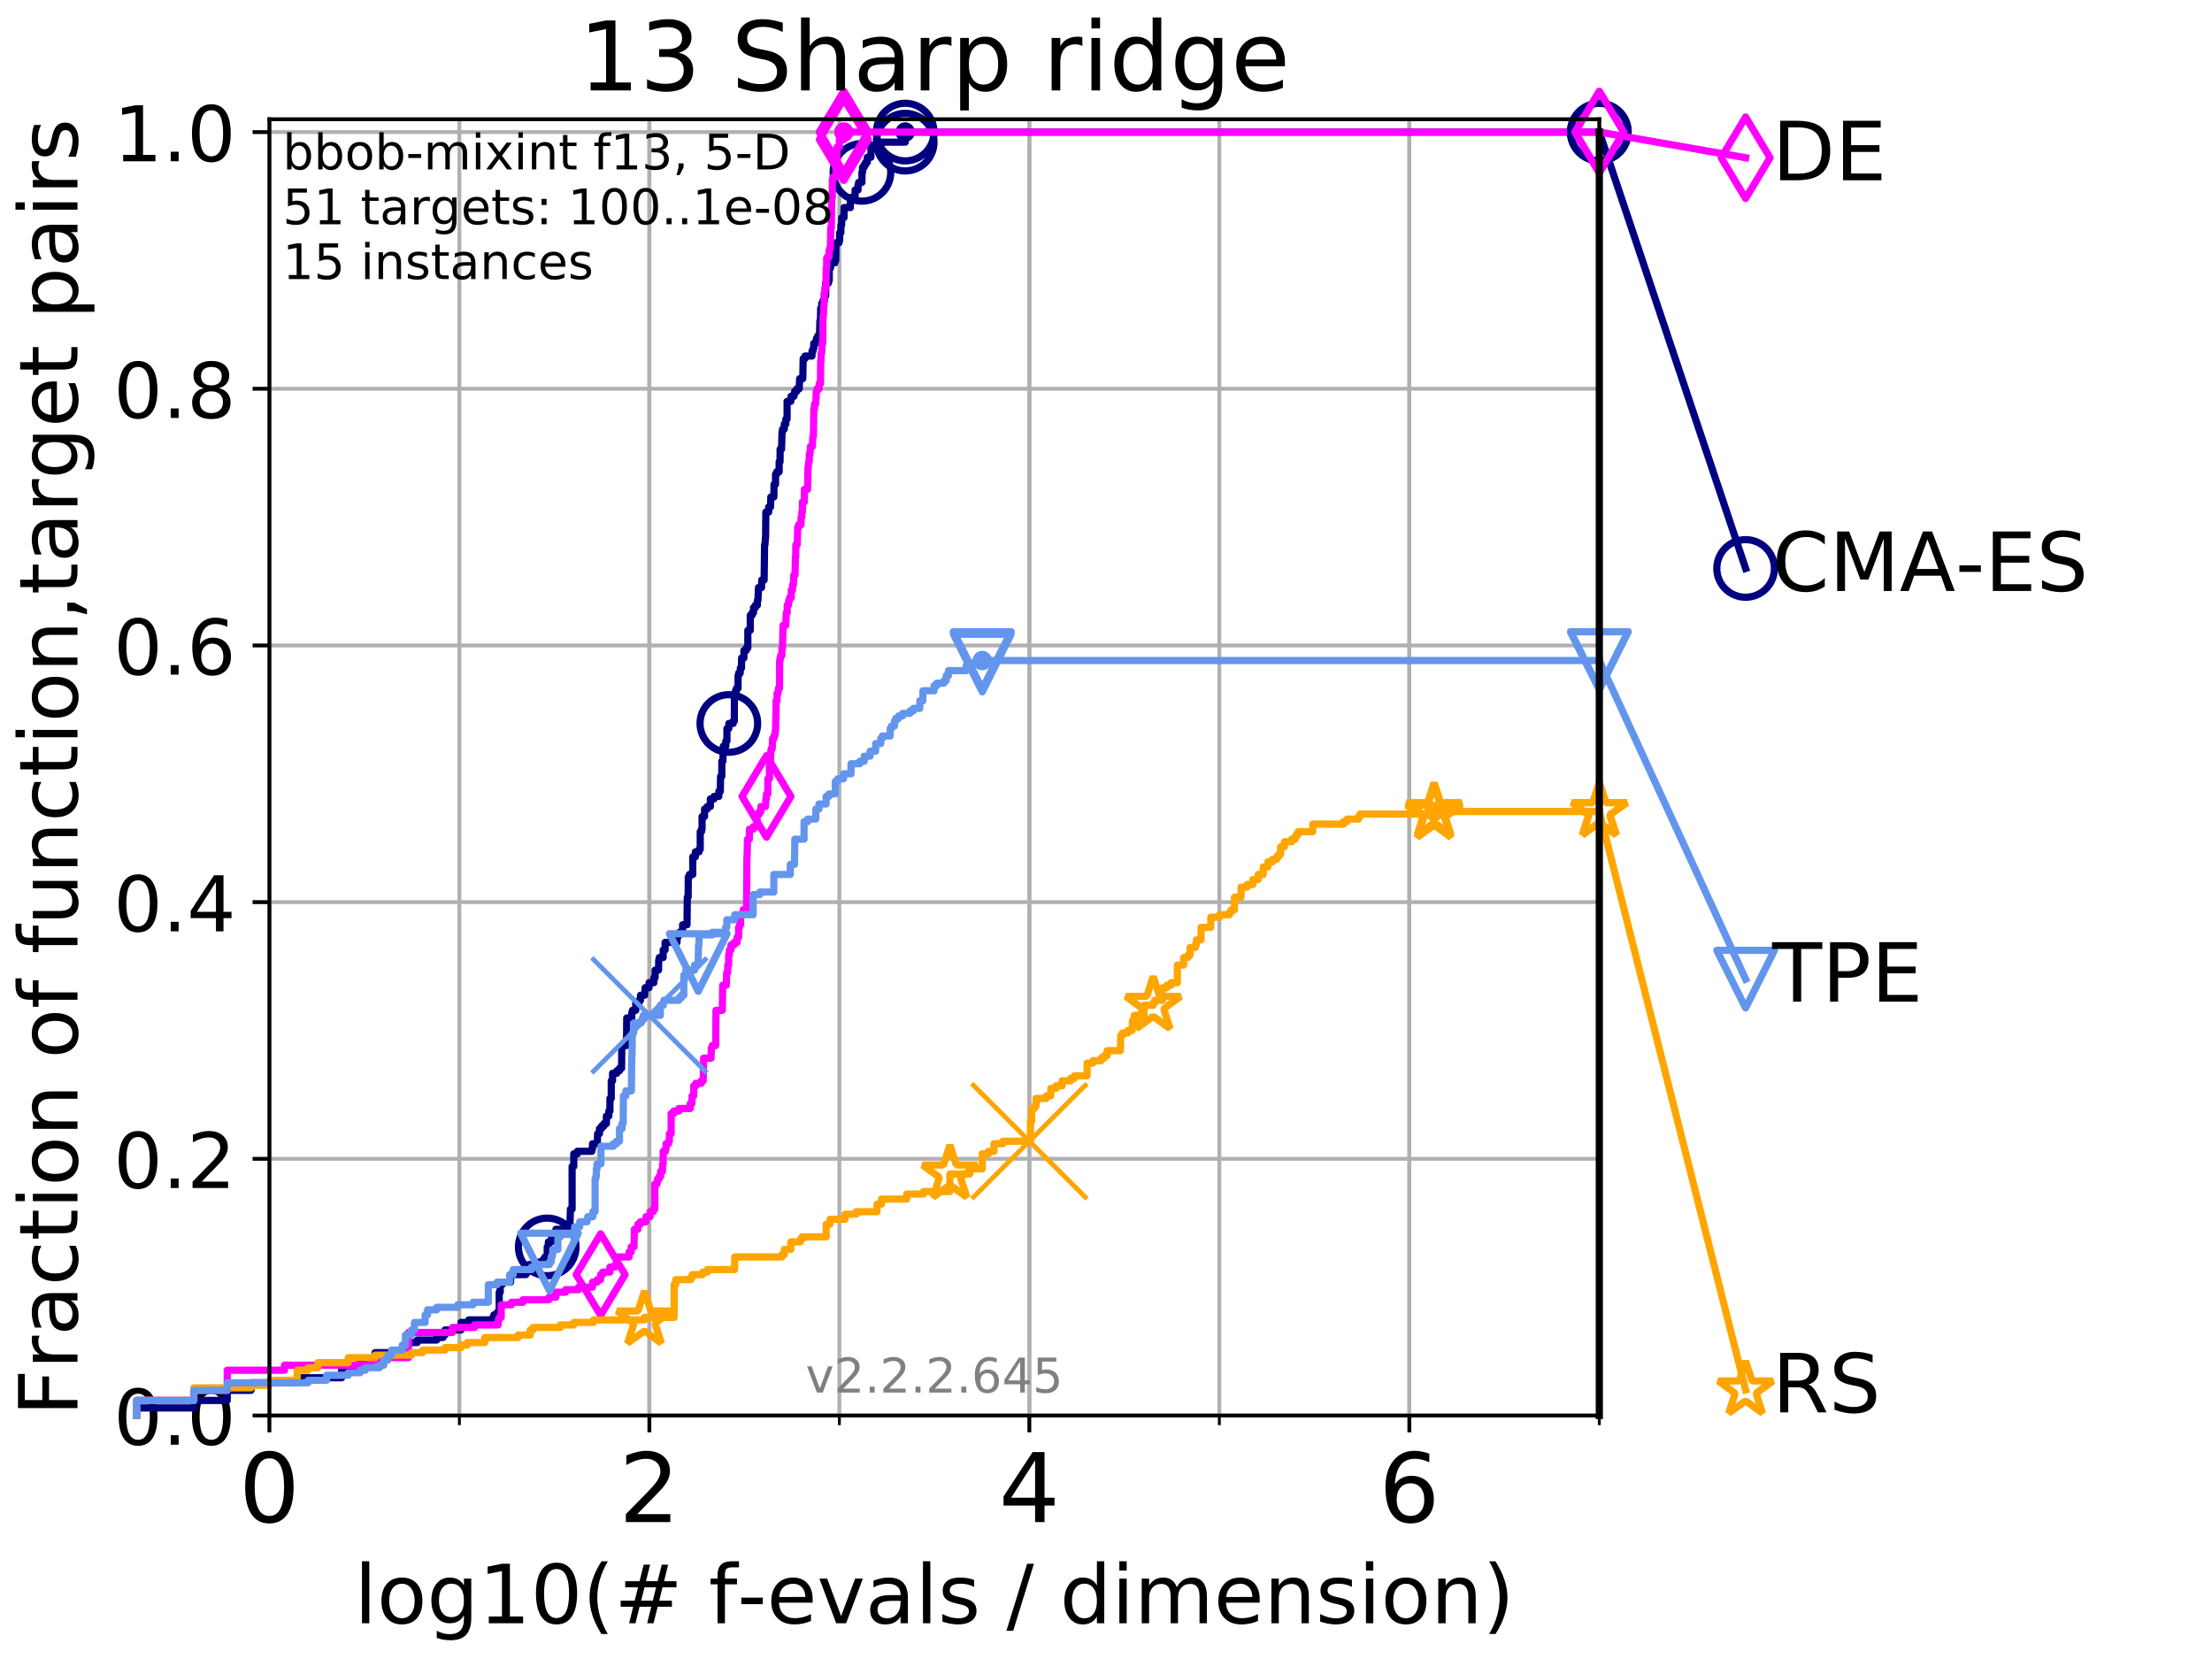 <?xml version="1.0" encoding="utf-8" standalone="no"?>
<!DOCTYPE svg PUBLIC "-//W3C//DTD SVG 1.1//EN"
  "http://www.w3.org/Graphics/SVG/1.1/DTD/svg11.dtd">
<!-- Created with matplotlib (http://matplotlib.org/) -->
<svg height="345.6pt" version="1.1" viewBox="0 0 460.8 345.6" width="460.8pt" xmlns="http://www.w3.org/2000/svg" xmlns:xlink="http://www.w3.org/1999/xlink">
 <defs>
  <style type="text/css">
*{stroke-linecap:butt;stroke-linejoin:round;}
  </style>
 </defs>
 <g id="figure_1">
  <g id="patch_1">
   <path d="M 0 345.6 
L 460.8 345.6 
L 460.8 0 
L 0 0 
z
" style="fill:#ffffff;"/>
  </g>
  <g id="axes_1">
   <g id="patch_2">
    <path d="M 56.12 294.88 
L 333.168 294.88 
L 333.168 24.84 
L 56.12 24.84 
z
" style="fill:#ffffff;"/>
   </g>
   <g id="matplotlib.axis_1">
    <g id="xtick_1">
     <g id="line2d_1">
      <path clip-path="url(#p62aeaad185)" d="M 56.12 294.88 
L 56.12 24.84 
" style="fill:none;stroke:#b0b0b0;stroke-linecap:square;stroke-width:0.8;"/>
     </g>
     <g id="line2d_2">
      <defs>
       <path d="M 0 0 
L 0 3.5 
" id="m3166d77b43" style="stroke:#000000;stroke-width:0.8;"/>
      </defs>
      <g>
       <use style="stroke:#000000;stroke-width:0.8;" x="56.12" xlink:href="#m3166d77b43" y="294.88"/>
      </g>
     </g>
     <g id="text_1">
      <!-- 0 -->
      <defs>
       <path d="M 31.781 66.406 
Q 24.172 66.406 20.328 58.906 
Q 16.5 51.422 16.5 36.375 
Q 16.5 21.391 20.328 13.891 
Q 24.172 6.391 31.781 6.391 
Q 39.453 6.391 43.281 13.891 
Q 47.125 21.391 47.125 36.375 
Q 47.125 51.422 43.281 58.906 
Q 39.453 66.406 31.781 66.406 
z
M 31.781 74.219 
Q 44.047 74.219 50.516 64.516 
Q 56.984 54.828 56.984 36.375 
Q 56.984 17.969 50.516 8.266 
Q 44.047 -1.422 31.781 -1.422 
Q 19.531 -1.422 13.062 8.266 
Q 6.594 17.969 6.594 36.375 
Q 6.594 54.828 13.062 64.516 
Q 19.531 74.219 31.781 74.219 
z
" id="DejaVuSans-30"/>
      </defs>
      <g transform="translate(49.758 317.077)scale(0.2 -0.2)">
       <use xlink:href="#DejaVuSans-30"/>
      </g>
     </g>
    </g>
    <g id="xtick_2">
     <g id="line2d_3">
      <path clip-path="url(#p62aeaad185)" d="M 135.277 294.88 
L 135.277 24.84 
" style="fill:none;stroke:#b0b0b0;stroke-linecap:square;stroke-width:0.8;"/>
     </g>
     <g id="line2d_4">
      <g>
       <use style="stroke:#000000;stroke-width:0.8;" x="135.277" xlink:href="#m3166d77b43" y="294.88"/>
      </g>
     </g>
     <g id="text_2">
      <!-- 2 -->
      <defs>
       <path d="M 19.188 8.297 
L 53.609 8.297 
L 53.609 0 
L 7.328 0 
L 7.328 8.297 
Q 12.938 14.109 22.625 23.891 
Q 32.328 33.688 34.812 36.531 
Q 39.547 41.844 41.422 45.531 
Q 43.312 49.219 43.312 52.781 
Q 43.312 58.594 39.234 62.25 
Q 35.156 65.922 28.609 65.922 
Q 23.969 65.922 18.812 64.312 
Q 13.672 62.703 7.812 59.422 
L 7.812 69.391 
Q 13.766 71.781 18.938 73 
Q 24.125 74.219 28.422 74.219 
Q 39.75 74.219 46.484 68.547 
Q 53.219 62.891 53.219 53.422 
Q 53.219 48.922 51.531 44.891 
Q 49.859 40.875 45.406 35.406 
Q 44.188 33.984 37.641 27.219 
Q 31.109 20.453 19.188 8.297 
z
" id="DejaVuSans-32"/>
      </defs>
      <g transform="translate(128.914 317.077)scale(0.2 -0.2)">
       <use xlink:href="#DejaVuSans-32"/>
      </g>
     </g>
    </g>
    <g id="xtick_3">
     <g id="line2d_5">
      <path clip-path="url(#p62aeaad185)" d="M 214.433 294.88 
L 214.433 24.84 
" style="fill:none;stroke:#b0b0b0;stroke-linecap:square;stroke-width:0.8;"/>
     </g>
     <g id="line2d_6">
      <g>
       <use style="stroke:#000000;stroke-width:0.8;" x="214.433" xlink:href="#m3166d77b43" y="294.88"/>
      </g>
     </g>
     <g id="text_3">
      <!-- 4 -->
      <defs>
       <path d="M 37.797 64.312 
L 12.891 25.391 
L 37.797 25.391 
z
M 35.203 72.906 
L 47.609 72.906 
L 47.609 25.391 
L 58.016 25.391 
L 58.016 17.188 
L 47.609 17.188 
L 47.609 0 
L 37.797 0 
L 37.797 17.188 
L 4.891 17.188 
L 4.891 26.703 
z
" id="DejaVuSans-34"/>
      </defs>
      <g transform="translate(208.071 317.077)scale(0.2 -0.2)">
       <use xlink:href="#DejaVuSans-34"/>
      </g>
     </g>
    </g>
    <g id="xtick_4">
     <g id="line2d_7">
      <path clip-path="url(#p62aeaad185)" d="M 293.59 294.88 
L 293.59 24.84 
" style="fill:none;stroke:#b0b0b0;stroke-linecap:square;stroke-width:0.8;"/>
     </g>
     <g id="line2d_8">
      <g>
       <use style="stroke:#000000;stroke-width:0.8;" x="293.59" xlink:href="#m3166d77b43" y="294.88"/>
      </g>
     </g>
     <g id="text_4">
      <!-- 6 -->
      <defs>
       <path d="M 33.016 40.375 
Q 26.375 40.375 22.484 35.828 
Q 18.609 31.297 18.609 23.391 
Q 18.609 15.531 22.484 10.953 
Q 26.375 6.391 33.016 6.391 
Q 39.656 6.391 43.531 10.953 
Q 47.406 15.531 47.406 23.391 
Q 47.406 31.297 43.531 35.828 
Q 39.656 40.375 33.016 40.375 
z
M 52.594 71.297 
L 52.594 62.312 
Q 48.875 64.062 45.094 64.984 
Q 41.312 65.922 37.594 65.922 
Q 27.828 65.922 22.672 59.328 
Q 17.531 52.734 16.797 39.406 
Q 19.672 43.656 24.016 45.922 
Q 28.375 48.188 33.594 48.188 
Q 44.578 48.188 50.953 41.516 
Q 57.328 34.859 57.328 23.391 
Q 57.328 12.156 50.688 5.359 
Q 44.047 -1.422 33.016 -1.422 
Q 20.359 -1.422 13.672 8.266 
Q 6.984 17.969 6.984 36.375 
Q 6.984 53.656 15.188 63.938 
Q 23.391 74.219 37.203 74.219 
Q 40.922 74.219 44.703 73.484 
Q 48.484 72.75 52.594 71.297 
z
" id="DejaVuSans-36"/>
      </defs>
      <g transform="translate(287.227 317.077)scale(0.2 -0.2)">
       <use xlink:href="#DejaVuSans-36"/>
      </g>
     </g>
    </g>
    <g id="xtick_5">
     <g id="line2d_9">
      <path clip-path="url(#p62aeaad185)" d="M 56.12 294.88 
L 56.12 24.84 
" style="fill:none;stroke:#b0b0b0;stroke-linecap:square;stroke-width:0.8;"/>
     </g>
     <g id="line2d_10">
      <defs>
       <path d="M 0 0 
L 0 2 
" id="mebff5c3de3" style="stroke:#000000;stroke-width:0.6;"/>
      </defs>
      <g>
       <use style="stroke:#000000;stroke-width:0.6;" x="56.12" xlink:href="#mebff5c3de3" y="294.88"/>
      </g>
     </g>
    </g>
    <g id="xtick_6">
     <g id="line2d_11">
      <path clip-path="url(#p62aeaad185)" d="M 95.698 294.88 
L 95.698 24.84 
" style="fill:none;stroke:#b0b0b0;stroke-linecap:square;stroke-width:0.8;"/>
     </g>
     <g id="line2d_12">
      <g>
       <use style="stroke:#000000;stroke-width:0.6;" x="95.698" xlink:href="#mebff5c3de3" y="294.88"/>
      </g>
     </g>
    </g>
    <g id="xtick_7">
     <g id="line2d_13">
      <path clip-path="url(#p62aeaad185)" d="M 135.277 294.88 
L 135.277 24.84 
" style="fill:none;stroke:#b0b0b0;stroke-linecap:square;stroke-width:0.8;"/>
     </g>
     <g id="line2d_14">
      <g>
       <use style="stroke:#000000;stroke-width:0.6;" x="135.277" xlink:href="#mebff5c3de3" y="294.88"/>
      </g>
     </g>
    </g>
    <g id="xtick_8">
     <g id="line2d_15">
      <path clip-path="url(#p62aeaad185)" d="M 174.855 294.88 
L 174.855 24.84 
" style="fill:none;stroke:#b0b0b0;stroke-linecap:square;stroke-width:0.8;"/>
     </g>
     <g id="line2d_16">
      <g>
       <use style="stroke:#000000;stroke-width:0.6;" x="174.855" xlink:href="#mebff5c3de3" y="294.88"/>
      </g>
     </g>
    </g>
    <g id="xtick_9">
     <g id="line2d_17">
      <path clip-path="url(#p62aeaad185)" d="M 214.433 294.88 
L 214.433 24.84 
" style="fill:none;stroke:#b0b0b0;stroke-linecap:square;stroke-width:0.8;"/>
     </g>
     <g id="line2d_18">
      <g>
       <use style="stroke:#000000;stroke-width:0.6;" x="214.433" xlink:href="#mebff5c3de3" y="294.88"/>
      </g>
     </g>
    </g>
    <g id="xtick_10">
     <g id="line2d_19">
      <path clip-path="url(#p62aeaad185)" d="M 254.011 294.88 
L 254.011 24.84 
" style="fill:none;stroke:#b0b0b0;stroke-linecap:square;stroke-width:0.8;"/>
     </g>
     <g id="line2d_20">
      <g>
       <use style="stroke:#000000;stroke-width:0.6;" x="254.011" xlink:href="#mebff5c3de3" y="294.88"/>
      </g>
     </g>
    </g>
    <g id="xtick_11">
     <g id="line2d_21">
      <path clip-path="url(#p62aeaad185)" d="M 293.59 294.88 
L 293.59 24.84 
" style="fill:none;stroke:#b0b0b0;stroke-linecap:square;stroke-width:0.8;"/>
     </g>
     <g id="line2d_22">
      <g>
       <use style="stroke:#000000;stroke-width:0.6;" x="293.59" xlink:href="#mebff5c3de3" y="294.88"/>
      </g>
     </g>
    </g>
    <g id="xtick_12">
     <g id="line2d_23">
      <path clip-path="url(#p62aeaad185)" d="M 333.168 294.88 
L 333.168 24.84 
" style="fill:none;stroke:#b0b0b0;stroke-linecap:square;stroke-width:0.8;"/>
     </g>
     <g id="line2d_24">
      <g>
       <use style="stroke:#000000;stroke-width:0.6;" x="333.168" xlink:href="#mebff5c3de3" y="294.88"/>
      </g>
     </g>
    </g>
    <g id="text_5">
     <!-- log10(# f-evals / dimension) -->
     <defs>
      <path d="M 9.422 75.984 
L 18.406 75.984 
L 18.406 0 
L 9.422 0 
z
" id="DejaVuSans-6c"/>
      <path d="M 30.609 48.391 
Q 23.391 48.391 19.188 42.75 
Q 14.984 37.109 14.984 27.297 
Q 14.984 17.484 19.156 11.844 
Q 23.344 6.203 30.609 6.203 
Q 37.797 6.203 41.984 11.859 
Q 46.188 17.531 46.188 27.297 
Q 46.188 37.016 41.984 42.703 
Q 37.797 48.391 30.609 48.391 
z
M 30.609 56 
Q 42.328 56 49.016 48.375 
Q 55.719 40.766 55.719 27.297 
Q 55.719 13.875 49.016 6.219 
Q 42.328 -1.422 30.609 -1.422 
Q 18.844 -1.422 12.172 6.219 
Q 5.516 13.875 5.516 27.297 
Q 5.516 40.766 12.172 48.375 
Q 18.844 56 30.609 56 
z
" id="DejaVuSans-6f"/>
      <path d="M 45.406 27.984 
Q 45.406 37.75 41.375 43.109 
Q 37.359 48.484 30.078 48.484 
Q 22.859 48.484 18.828 43.109 
Q 14.797 37.75 14.797 27.984 
Q 14.797 18.266 18.828 12.891 
Q 22.859 7.516 30.078 7.516 
Q 37.359 7.516 41.375 12.891 
Q 45.406 18.266 45.406 27.984 
z
M 54.391 6.781 
Q 54.391 -7.172 48.188 -13.984 
Q 42 -20.797 29.203 -20.797 
Q 24.469 -20.797 20.266 -20.094 
Q 16.062 -19.391 12.109 -17.922 
L 12.109 -9.188 
Q 16.062 -11.328 19.922 -12.344 
Q 23.781 -13.375 27.781 -13.375 
Q 36.625 -13.375 41.016 -8.766 
Q 45.406 -4.156 45.406 5.172 
L 45.406 9.625 
Q 42.625 4.781 38.281 2.391 
Q 33.938 0 27.875 0 
Q 17.828 0 11.672 7.656 
Q 5.516 15.328 5.516 27.984 
Q 5.516 40.672 11.672 48.328 
Q 17.828 56 27.875 56 
Q 33.938 56 38.281 53.609 
Q 42.625 51.219 45.406 46.391 
L 45.406 54.688 
L 54.391 54.688 
z
" id="DejaVuSans-67"/>
      <path d="M 12.406 8.297 
L 28.516 8.297 
L 28.516 63.922 
L 10.984 60.406 
L 10.984 69.391 
L 28.422 72.906 
L 38.281 72.906 
L 38.281 8.297 
L 54.391 8.297 
L 54.391 0 
L 12.406 0 
z
" id="DejaVuSans-31"/>
      <path d="M 31 75.875 
Q 24.469 64.656 21.281 53.656 
Q 18.109 42.672 18.109 31.391 
Q 18.109 20.125 21.312 9.062 
Q 24.516 -2 31 -13.188 
L 23.188 -13.188 
Q 15.875 -1.703 12.234 9.375 
Q 8.594 20.453 8.594 31.391 
Q 8.594 42.281 12.203 53.312 
Q 15.828 64.359 23.188 75.875 
z
" id="DejaVuSans-28"/>
      <path d="M 51.125 44 
L 36.922 44 
L 32.812 27.688 
L 47.125 27.688 
z
M 43.797 71.781 
L 38.719 51.516 
L 52.984 51.516 
L 58.109 71.781 
L 65.922 71.781 
L 60.891 51.516 
L 76.125 51.516 
L 76.125 44 
L 58.984 44 
L 54.984 27.688 
L 70.516 27.688 
L 70.516 20.219 
L 53.078 20.219 
L 48 0 
L 40.188 0 
L 45.219 20.219 
L 30.906 20.219 
L 25.875 0 
L 18.016 0 
L 23.094 20.219 
L 7.719 20.219 
L 7.719 27.688 
L 24.906 27.688 
L 29 44 
L 13.281 44 
L 13.281 51.516 
L 30.906 51.516 
L 35.891 71.781 
z
" id="DejaVuSans-23"/>
      <path id="DejaVuSans-20"/>
      <path d="M 37.109 75.984 
L 37.109 68.5 
L 28.516 68.5 
Q 23.688 68.5 21.797 66.547 
Q 19.922 64.594 19.922 59.516 
L 19.922 54.688 
L 34.719 54.688 
L 34.719 47.703 
L 19.922 47.703 
L 19.922 0 
L 10.891 0 
L 10.891 47.703 
L 2.297 47.703 
L 2.297 54.688 
L 10.891 54.688 
L 10.891 58.5 
Q 10.891 67.625 15.141 71.797 
Q 19.391 75.984 28.609 75.984 
z
" id="DejaVuSans-66"/>
      <path d="M 4.891 31.391 
L 31.203 31.391 
L 31.203 23.391 
L 4.891 23.391 
z
" id="DejaVuSans-2d"/>
      <path d="M 56.203 29.594 
L 56.203 25.203 
L 14.891 25.203 
Q 15.484 15.922 20.484 11.062 
Q 25.484 6.203 34.422 6.203 
Q 39.594 6.203 44.453 7.469 
Q 49.312 8.734 54.109 11.281 
L 54.109 2.781 
Q 49.266 0.734 44.188 -0.344 
Q 39.109 -1.422 33.891 -1.422 
Q 20.797 -1.422 13.156 6.188 
Q 5.516 13.812 5.516 26.812 
Q 5.516 40.234 12.766 48.109 
Q 20.016 56 32.328 56 
Q 43.359 56 49.781 48.891 
Q 56.203 41.797 56.203 29.594 
z
M 47.219 32.234 
Q 47.125 39.594 43.094 43.984 
Q 39.062 48.391 32.422 48.391 
Q 24.906 48.391 20.391 44.141 
Q 15.875 39.891 15.188 32.172 
z
" id="DejaVuSans-65"/>
      <path d="M 2.984 54.688 
L 12.5 54.688 
L 29.594 8.797 
L 46.688 54.688 
L 56.203 54.688 
L 35.688 0 
L 23.484 0 
z
" id="DejaVuSans-76"/>
      <path d="M 34.281 27.484 
Q 23.391 27.484 19.188 25 
Q 14.984 22.516 14.984 16.5 
Q 14.984 11.719 18.141 8.906 
Q 21.297 6.109 26.703 6.109 
Q 34.188 6.109 38.703 11.406 
Q 43.219 16.703 43.219 25.484 
L 43.219 27.484 
z
M 52.203 31.203 
L 52.203 0 
L 43.219 0 
L 43.219 8.297 
Q 40.141 3.328 35.547 0.953 
Q 30.953 -1.422 24.312 -1.422 
Q 15.922 -1.422 10.953 3.297 
Q 6 8.016 6 15.922 
Q 6 25.141 12.172 29.828 
Q 18.359 34.516 30.609 34.516 
L 43.219 34.516 
L 43.219 35.406 
Q 43.219 41.609 39.141 45 
Q 35.062 48.391 27.688 48.391 
Q 23 48.391 18.547 47.266 
Q 14.109 46.141 10.016 43.891 
L 10.016 52.203 
Q 14.938 54.109 19.578 55.047 
Q 24.219 56 28.609 56 
Q 40.484 56 46.344 49.844 
Q 52.203 43.703 52.203 31.203 
z
" id="DejaVuSans-61"/>
      <path d="M 44.281 53.078 
L 44.281 44.578 
Q 40.484 46.531 36.375 47.5 
Q 32.281 48.484 27.875 48.484 
Q 21.188 48.484 17.844 46.438 
Q 14.5 44.391 14.5 40.281 
Q 14.5 37.156 16.891 35.375 
Q 19.281 33.594 26.516 31.984 
L 29.594 31.297 
Q 39.156 29.25 43.188 25.516 
Q 47.219 21.781 47.219 15.094 
Q 47.219 7.469 41.188 3.016 
Q 35.156 -1.422 24.609 -1.422 
Q 20.219 -1.422 15.453 -0.562 
Q 10.688 0.297 5.422 2 
L 5.422 11.281 
Q 10.406 8.688 15.234 7.391 
Q 20.062 6.109 24.812 6.109 
Q 31.156 6.109 34.562 8.281 
Q 37.984 10.453 37.984 14.406 
Q 37.984 18.062 35.516 20.016 
Q 33.062 21.969 24.703 23.781 
L 21.578 24.516 
Q 13.234 26.266 9.516 29.906 
Q 5.812 33.547 5.812 39.891 
Q 5.812 47.609 11.281 51.797 
Q 16.75 56 26.812 56 
Q 31.781 56 36.172 55.266 
Q 40.578 54.547 44.281 53.078 
z
" id="DejaVuSans-73"/>
      <path d="M 25.391 72.906 
L 33.688 72.906 
L 8.297 -9.281 
L 0 -9.281 
z
" id="DejaVuSans-2f"/>
      <path d="M 45.406 46.391 
L 45.406 75.984 
L 54.391 75.984 
L 54.391 0 
L 45.406 0 
L 45.406 8.203 
Q 42.578 3.328 38.25 0.953 
Q 33.938 -1.422 27.875 -1.422 
Q 17.969 -1.422 11.734 6.484 
Q 5.516 14.406 5.516 27.297 
Q 5.516 40.188 11.734 48.094 
Q 17.969 56 27.875 56 
Q 33.938 56 38.25 53.625 
Q 42.578 51.266 45.406 46.391 
z
M 14.797 27.297 
Q 14.797 17.391 18.875 11.75 
Q 22.953 6.109 30.078 6.109 
Q 37.203 6.109 41.297 11.75 
Q 45.406 17.391 45.406 27.297 
Q 45.406 37.203 41.297 42.844 
Q 37.203 48.484 30.078 48.484 
Q 22.953 48.484 18.875 42.844 
Q 14.797 37.203 14.797 27.297 
z
" id="DejaVuSans-64"/>
      <path d="M 9.422 54.688 
L 18.406 54.688 
L 18.406 0 
L 9.422 0 
z
M 9.422 75.984 
L 18.406 75.984 
L 18.406 64.594 
L 9.422 64.594 
z
" id="DejaVuSans-69"/>
      <path d="M 52 44.188 
Q 55.375 50.25 60.062 53.125 
Q 64.75 56 71.094 56 
Q 79.641 56 84.281 50.016 
Q 88.922 44.047 88.922 33.016 
L 88.922 0 
L 79.891 0 
L 79.891 32.719 
Q 79.891 40.578 77.094 44.375 
Q 74.312 48.188 68.609 48.188 
Q 61.625 48.188 57.562 43.547 
Q 53.516 38.922 53.516 30.906 
L 53.516 0 
L 44.484 0 
L 44.484 32.719 
Q 44.484 40.625 41.703 44.406 
Q 38.922 48.188 33.109 48.188 
Q 26.219 48.188 22.156 43.531 
Q 18.109 38.875 18.109 30.906 
L 18.109 0 
L 9.078 0 
L 9.078 54.688 
L 18.109 54.688 
L 18.109 46.188 
Q 21.188 51.219 25.484 53.609 
Q 29.781 56 35.688 56 
Q 41.656 56 45.828 52.969 
Q 50 49.953 52 44.188 
z
" id="DejaVuSans-6d"/>
      <path d="M 54.891 33.016 
L 54.891 0 
L 45.906 0 
L 45.906 32.719 
Q 45.906 40.484 42.875 44.328 
Q 39.844 48.188 33.797 48.188 
Q 26.516 48.188 22.312 43.547 
Q 18.109 38.922 18.109 30.906 
L 18.109 0 
L 9.078 0 
L 9.078 54.688 
L 18.109 54.688 
L 18.109 46.188 
Q 21.344 51.125 25.703 53.562 
Q 30.078 56 35.797 56 
Q 45.219 56 50.047 50.172 
Q 54.891 44.344 54.891 33.016 
z
" id="DejaVuSans-6e"/>
      <path d="M 8.016 75.875 
L 15.828 75.875 
Q 23.141 64.359 26.781 53.312 
Q 30.422 42.281 30.422 31.391 
Q 30.422 20.453 26.781 9.375 
Q 23.141 -1.703 15.828 -13.188 
L 8.016 -13.188 
Q 14.5 -2 17.703 9.062 
Q 20.906 20.125 20.906 31.391 
Q 20.906 42.672 17.703 53.656 
Q 14.5 64.656 8.016 75.875 
z
" id="DejaVuSans-29"/>
     </defs>
     <g transform="translate(73.803 338.154)scale(0.17 -0.17)">
      <use xlink:href="#DejaVuSans-6c"/>
      <use x="27.783" xlink:href="#DejaVuSans-6f"/>
      <use x="88.965" xlink:href="#DejaVuSans-67"/>
      <use x="152.441" xlink:href="#DejaVuSans-31"/>
      <use x="216.064" xlink:href="#DejaVuSans-30"/>
      <use x="279.688" xlink:href="#DejaVuSans-28"/>
      <use x="318.701" xlink:href="#DejaVuSans-23"/>
      <use x="402.49" xlink:href="#DejaVuSans-20"/>
      <use x="434.277" xlink:href="#DejaVuSans-66"/>
      <use x="469.404" xlink:href="#DejaVuSans-2d"/>
      <use x="505.488" xlink:href="#DejaVuSans-65"/>
      <use x="567.012" xlink:href="#DejaVuSans-76"/>
      <use x="626.191" xlink:href="#DejaVuSans-61"/>
      <use x="687.471" xlink:href="#DejaVuSans-6c"/>
      <use x="715.254" xlink:href="#DejaVuSans-73"/>
      <use x="767.354" xlink:href="#DejaVuSans-20"/>
      <use x="799.141" xlink:href="#DejaVuSans-2f"/>
      <use x="832.832" xlink:href="#DejaVuSans-20"/>
      <use x="864.619" xlink:href="#DejaVuSans-64"/>
      <use x="928.096" xlink:href="#DejaVuSans-69"/>
      <use x="955.879" xlink:href="#DejaVuSans-6d"/>
      <use x="1053.291" xlink:href="#DejaVuSans-65"/>
      <use x="1114.814" xlink:href="#DejaVuSans-6e"/>
      <use x="1178.193" xlink:href="#DejaVuSans-73"/>
      <use x="1230.293" xlink:href="#DejaVuSans-69"/>
      <use x="1258.076" xlink:href="#DejaVuSans-6f"/>
      <use x="1319.258" xlink:href="#DejaVuSans-6e"/>
      <use x="1382.637" xlink:href="#DejaVuSans-29"/>
     </g>
    </g>
   </g>
   <g id="matplotlib.axis_2">
    <g id="ytick_1">
     <g id="line2d_25">
      <path clip-path="url(#p62aeaad185)" d="M 56.12 294.88 
L 333.168 294.88 
" style="fill:none;stroke:#b0b0b0;stroke-linecap:square;stroke-width:0.8;"/>
     </g>
     <g id="line2d_26">
      <defs>
       <path d="M 0 0 
L -3.5 0 
" id="ma878d1c894" style="stroke:#000000;stroke-width:0.8;"/>
      </defs>
      <g>
       <use style="stroke:#000000;stroke-width:0.8;" x="56.12" xlink:href="#ma878d1c894" y="294.88"/>
      </g>
     </g>
     <g id="text_6">
      <!-- 0.0 -->
      <defs>
       <path d="M 10.688 12.406 
L 21 12.406 
L 21 0 
L 10.688 0 
z
" id="DejaVuSans-2e"/>
      </defs>
      <g transform="translate(23.675 300.959)scale(0.16 -0.16)">
       <use xlink:href="#DejaVuSans-30"/>
       <use x="63.623" xlink:href="#DejaVuSans-2e"/>
       <use x="95.41" xlink:href="#DejaVuSans-30"/>
      </g>
     </g>
    </g>
    <g id="ytick_2">
     <g id="line2d_27">
      <path clip-path="url(#p62aeaad185)" d="M 56.12 241.407 
L 333.168 241.407 
" style="fill:none;stroke:#b0b0b0;stroke-linecap:square;stroke-width:0.8;"/>
     </g>
     <g id="line2d_28">
      <g>
       <use style="stroke:#000000;stroke-width:0.8;" x="56.12" xlink:href="#ma878d1c894" y="241.407"/>
      </g>
     </g>
     <g id="text_7">
      <!-- 0.2 -->
      <g transform="translate(23.675 247.485)scale(0.16 -0.16)">
       <use xlink:href="#DejaVuSans-30"/>
       <use x="63.623" xlink:href="#DejaVuSans-2e"/>
       <use x="95.41" xlink:href="#DejaVuSans-32"/>
      </g>
     </g>
    </g>
    <g id="ytick_3">
     <g id="line2d_29">
      <path clip-path="url(#p62aeaad185)" d="M 56.12 187.933 
L 333.168 187.933 
" style="fill:none;stroke:#b0b0b0;stroke-linecap:square;stroke-width:0.8;"/>
     </g>
     <g id="line2d_30">
      <g>
       <use style="stroke:#000000;stroke-width:0.8;" x="56.12" xlink:href="#ma878d1c894" y="187.933"/>
      </g>
     </g>
     <g id="text_8">
      <!-- 0.4 -->
      <g transform="translate(23.675 194.012)scale(0.16 -0.16)">
       <use xlink:href="#DejaVuSans-30"/>
       <use x="63.623" xlink:href="#DejaVuSans-2e"/>
       <use x="95.41" xlink:href="#DejaVuSans-34"/>
      </g>
     </g>
    </g>
    <g id="ytick_4">
     <g id="line2d_31">
      <path clip-path="url(#p62aeaad185)" d="M 56.12 134.46 
L 333.168 134.46 
" style="fill:none;stroke:#b0b0b0;stroke-linecap:square;stroke-width:0.8;"/>
     </g>
     <g id="line2d_32">
      <g>
       <use style="stroke:#000000;stroke-width:0.8;" x="56.12" xlink:href="#ma878d1c894" y="134.46"/>
      </g>
     </g>
     <g id="text_9">
      <!-- 0.6 -->
      <g transform="translate(23.675 140.539)scale(0.16 -0.16)">
       <use xlink:href="#DejaVuSans-30"/>
       <use x="63.623" xlink:href="#DejaVuSans-2e"/>
       <use x="95.41" xlink:href="#DejaVuSans-36"/>
      </g>
     </g>
    </g>
    <g id="ytick_5">
     <g id="line2d_33">
      <path clip-path="url(#p62aeaad185)" d="M 56.12 80.987 
L 333.168 80.987 
" style="fill:none;stroke:#b0b0b0;stroke-linecap:square;stroke-width:0.8;"/>
     </g>
     <g id="line2d_34">
      <g>
       <use style="stroke:#000000;stroke-width:0.8;" x="56.12" xlink:href="#ma878d1c894" y="80.987"/>
      </g>
     </g>
     <g id="text_10">
      <!-- 0.8 -->
      <defs>
       <path d="M 31.781 34.625 
Q 24.75 34.625 20.719 30.859 
Q 16.703 27.094 16.703 20.516 
Q 16.703 13.922 20.719 10.156 
Q 24.75 6.391 31.781 6.391 
Q 38.812 6.391 42.859 10.172 
Q 46.922 13.969 46.922 20.516 
Q 46.922 27.094 42.891 30.859 
Q 38.875 34.625 31.781 34.625 
z
M 21.922 38.812 
Q 15.578 40.375 12.031 44.719 
Q 8.5 49.078 8.5 55.328 
Q 8.5 64.062 14.719 69.141 
Q 20.953 74.219 31.781 74.219 
Q 42.672 74.219 48.875 69.141 
Q 55.078 64.062 55.078 55.328 
Q 55.078 49.078 51.531 44.719 
Q 48 40.375 41.703 38.812 
Q 48.828 37.156 52.797 32.312 
Q 56.781 27.484 56.781 20.516 
Q 56.781 9.906 50.312 4.234 
Q 43.844 -1.422 31.781 -1.422 
Q 19.734 -1.422 13.25 4.234 
Q 6.781 9.906 6.781 20.516 
Q 6.781 27.484 10.781 32.312 
Q 14.797 37.156 21.922 38.812 
z
M 18.312 54.391 
Q 18.312 48.734 21.844 45.562 
Q 25.391 42.391 31.781 42.391 
Q 38.141 42.391 41.719 45.562 
Q 45.312 48.734 45.312 54.391 
Q 45.312 60.062 41.719 63.234 
Q 38.141 66.406 31.781 66.406 
Q 25.391 66.406 21.844 63.234 
Q 18.312 60.062 18.312 54.391 
z
" id="DejaVuSans-38"/>
      </defs>
      <g transform="translate(23.675 87.066)scale(0.16 -0.16)">
       <use xlink:href="#DejaVuSans-30"/>
       <use x="63.623" xlink:href="#DejaVuSans-2e"/>
       <use x="95.41" xlink:href="#DejaVuSans-38"/>
      </g>
     </g>
    </g>
    <g id="ytick_6">
     <g id="line2d_35">
      <path clip-path="url(#p62aeaad185)" d="M 56.12 27.514 
L 333.168 27.514 
" style="fill:none;stroke:#b0b0b0;stroke-linecap:square;stroke-width:0.8;"/>
     </g>
     <g id="line2d_36">
      <g>
       <use style="stroke:#000000;stroke-width:0.8;" x="56.12" xlink:href="#ma878d1c894" y="27.514"/>
      </g>
     </g>
     <g id="text_11">
      <!-- 1.0 -->
      <g transform="translate(23.675 33.592)scale(0.16 -0.16)">
       <use xlink:href="#DejaVuSans-31"/>
       <use x="63.623" xlink:href="#DejaVuSans-2e"/>
       <use x="95.41" xlink:href="#DejaVuSans-30"/>
      </g>
     </g>
    </g>
    <g id="text_12">
     <!-- Fraction of function,target pairs -->
     <defs>
      <path d="M 9.812 72.906 
L 51.703 72.906 
L 51.703 64.594 
L 19.672 64.594 
L 19.672 43.109 
L 48.578 43.109 
L 48.578 34.812 
L 19.672 34.812 
L 19.672 0 
L 9.812 0 
z
" id="DejaVuSans-46"/>
      <path d="M 41.109 46.297 
Q 39.594 47.172 37.812 47.578 
Q 36.031 48 33.891 48 
Q 26.266 48 22.188 43.047 
Q 18.109 38.094 18.109 28.812 
L 18.109 0 
L 9.078 0 
L 9.078 54.688 
L 18.109 54.688 
L 18.109 46.188 
Q 20.953 51.172 25.484 53.578 
Q 30.031 56 36.531 56 
Q 37.453 56 38.578 55.875 
Q 39.703 55.766 41.062 55.516 
z
" id="DejaVuSans-72"/>
      <path d="M 48.781 52.594 
L 48.781 44.188 
Q 44.969 46.297 41.141 47.344 
Q 37.312 48.391 33.406 48.391 
Q 24.656 48.391 19.812 42.844 
Q 14.984 37.312 14.984 27.297 
Q 14.984 17.281 19.812 11.734 
Q 24.656 6.203 33.406 6.203 
Q 37.312 6.203 41.141 7.25 
Q 44.969 8.297 48.781 10.406 
L 48.781 2.094 
Q 45.016 0.344 40.984 -0.531 
Q 36.969 -1.422 32.422 -1.422 
Q 20.062 -1.422 12.781 6.344 
Q 5.516 14.109 5.516 27.297 
Q 5.516 40.672 12.859 48.328 
Q 20.219 56 33.016 56 
Q 37.156 56 41.109 55.141 
Q 45.062 54.297 48.781 52.594 
z
" id="DejaVuSans-63"/>
      <path d="M 18.312 70.219 
L 18.312 54.688 
L 36.812 54.688 
L 36.812 47.703 
L 18.312 47.703 
L 18.312 18.016 
Q 18.312 11.328 20.141 9.422 
Q 21.969 7.516 27.594 7.516 
L 36.812 7.516 
L 36.812 0 
L 27.594 0 
Q 17.188 0 13.234 3.875 
Q 9.281 7.766 9.281 18.016 
L 9.281 47.703 
L 2.688 47.703 
L 2.688 54.688 
L 9.281 54.688 
L 9.281 70.219 
z
" id="DejaVuSans-74"/>
      <path d="M 8.5 21.578 
L 8.5 54.688 
L 17.484 54.688 
L 17.484 21.922 
Q 17.484 14.156 20.5 10.266 
Q 23.531 6.391 29.594 6.391 
Q 36.859 6.391 41.078 11.031 
Q 45.312 15.672 45.312 23.688 
L 45.312 54.688 
L 54.297 54.688 
L 54.297 0 
L 45.312 0 
L 45.312 8.406 
Q 42.047 3.422 37.719 1 
Q 33.406 -1.422 27.688 -1.422 
Q 18.266 -1.422 13.375 4.438 
Q 8.5 10.297 8.5 21.578 
z
M 31.109 56 
z
" id="DejaVuSans-75"/>
      <path d="M 11.719 12.406 
L 22.016 12.406 
L 22.016 4 
L 14.016 -11.625 
L 7.719 -11.625 
L 11.719 4 
z
" id="DejaVuSans-2c"/>
      <path d="M 18.109 8.203 
L 18.109 -20.797 
L 9.078 -20.797 
L 9.078 54.688 
L 18.109 54.688 
L 18.109 46.391 
Q 20.953 51.266 25.266 53.625 
Q 29.594 56 35.594 56 
Q 45.562 56 51.781 48.094 
Q 58.016 40.188 58.016 27.297 
Q 58.016 14.406 51.781 6.484 
Q 45.562 -1.422 35.594 -1.422 
Q 29.594 -1.422 25.266 0.953 
Q 20.953 3.328 18.109 8.203 
z
M 48.688 27.297 
Q 48.688 37.203 44.609 42.844 
Q 40.531 48.484 33.406 48.484 
Q 26.266 48.484 22.188 42.844 
Q 18.109 37.203 18.109 27.297 
Q 18.109 17.391 22.188 11.75 
Q 26.266 6.109 33.406 6.109 
Q 40.531 6.109 44.609 11.75 
Q 48.688 17.391 48.688 27.297 
z
" id="DejaVuSans-70"/>
     </defs>
     <g transform="translate(16.14 294.999)rotate(-90)scale(0.17 -0.17)">
      <use xlink:href="#DejaVuSans-46"/>
      <use x="57.41" xlink:href="#DejaVuSans-72"/>
      <use x="98.523" xlink:href="#DejaVuSans-61"/>
      <use x="159.803" xlink:href="#DejaVuSans-63"/>
      <use x="214.783" xlink:href="#DejaVuSans-74"/>
      <use x="253.992" xlink:href="#DejaVuSans-69"/>
      <use x="281.775" xlink:href="#DejaVuSans-6f"/>
      <use x="342.957" xlink:href="#DejaVuSans-6e"/>
      <use x="406.336" xlink:href="#DejaVuSans-20"/>
      <use x="438.123" xlink:href="#DejaVuSans-6f"/>
      <use x="499.305" xlink:href="#DejaVuSans-66"/>
      <use x="534.51" xlink:href="#DejaVuSans-20"/>
      <use x="566.297" xlink:href="#DejaVuSans-66"/>
      <use x="601.502" xlink:href="#DejaVuSans-75"/>
      <use x="664.881" xlink:href="#DejaVuSans-6e"/>
      <use x="728.26" xlink:href="#DejaVuSans-63"/>
      <use x="783.24" xlink:href="#DejaVuSans-74"/>
      <use x="822.449" xlink:href="#DejaVuSans-69"/>
      <use x="850.232" xlink:href="#DejaVuSans-6f"/>
      <use x="911.414" xlink:href="#DejaVuSans-6e"/>
      <use x="974.793" xlink:href="#DejaVuSans-2c"/>
      <use x="1006.58" xlink:href="#DejaVuSans-74"/>
      <use x="1045.789" xlink:href="#DejaVuSans-61"/>
      <use x="1107.068" xlink:href="#DejaVuSans-72"/>
      <use x="1148.166" xlink:href="#DejaVuSans-67"/>
      <use x="1211.643" xlink:href="#DejaVuSans-65"/>
      <use x="1273.166" xlink:href="#DejaVuSans-74"/>
      <use x="1312.375" xlink:href="#DejaVuSans-20"/>
      <use x="1344.162" xlink:href="#DejaVuSans-70"/>
      <use x="1407.639" xlink:href="#DejaVuSans-61"/>
      <use x="1468.918" xlink:href="#DejaVuSans-69"/>
      <use x="1496.701" xlink:href="#DejaVuSans-72"/>
      <use x="1537.814" xlink:href="#DejaVuSans-73"/>
     </g>
    </g>
   </g>
   <g id="line2d_37">
    <defs>
     <path d="M 0 1.5 
C 0.398 1.5 0.779 1.342 1.061 1.061 
C 1.342 0.779 1.5 0.398 1.5 0 
C 1.5 -0.398 1.342 -0.779 1.061 -1.061 
C 0.779 -1.342 0.398 -1.5 0 -1.5 
C -0.398 -1.5 -0.779 -1.342 -1.061 -1.061 
C -1.342 -0.779 -1.5 -0.398 -1.5 0 
C -1.5 0.398 -1.342 0.779 -1.061 1.061 
C -0.779 1.342 -0.398 1.5 0 1.5 
z
" id="mf39c9e2cdf" style="stroke:#000080;"/>
    </defs>
    <g>
     <use style="fill:#000080;stroke:#000080;" x="188.572" xlink:href="#mf39c9e2cdf" y="27.514"/>
     <use style="fill:#000080;stroke:#000080;" x="188.572" xlink:href="#mf39c9e2cdf" y="27.514"/>
    </g>
   </g>
   <g id="line2d_38">
    <path d="M 28.456 294.88 
L 28.456 293.307 
L 40.37 293.307 
L 40.37 291.735 
L 47.34 291.735 
L 47.34 289.638 
L 52.284 289.638 
L 52.284 288.065 
L 61.903 288.065 
L 61.903 287.016 
L 71.168 287.016 
L 71.168 285.444 
L 72.544 285.444 
L 72.544 284.919 
L 73.818 284.919 
L 73.818 284.395 
L 75.004 284.395 
L 75.004 283.871 
L 77.155 283.871 
L 77.155 283.347 
L 78.137 283.347 
L 78.137 281.774 
L 84.458 281.774 
L 84.458 279.677 
L 86.918 279.677 
L 86.918 279.153 
L 90.981 279.153 
L 90.981 278.628 
L 92.287 278.628 
L 92.287 278.104 
L 92.701 278.104 
L 92.701 277.056 
L 96.039 277.056 
L 96.039 275.483 
L 97.646 275.483 
L 97.646 274.959 
L 102.668 274.959 
L 102.668 274.434 
L 102.895 274.434 
L 102.895 273.91 
L 103.561 273.91 
L 103.561 273.386 
L 103.991 273.386 
L 103.991 269.192 
L 104.201 269.192 
L 104.201 267.619 
L 104.616 267.619 
L 104.616 267.095 
L 106.365 267.095 
L 106.365 265.522 
L 109.561 265.522 
L 109.561 264.998 
L 110.015 264.998 
L 110.015 264.474 
L 110.164 264.474 
L 110.164 263.425 
L 112.254 263.425 
L 112.254 262.901 
L 113.149 262.901 
L 113.149 262.377 
L 113.518 262.377 
L 113.518 261.852 
L 113.999 261.852 
L 113.999 259.755 
L 114.235 259.755 
L 114.235 258.707 
L 114.922 258.707 
L 114.922 257.658 
L 115.798 257.658 
L 115.798 256.086 
L 117.811 256.086 
L 117.811 255.037 
L 118.735 255.037 
L 118.825 251.892 
L 119.18 251.892 
L 119.18 242.979 
L 119.527 242.979 
L 119.527 240.358 
L 120.283 240.358 
L 120.283 239.834 
L 123.293 239.834 
L 123.293 239.31 
L 123.431 239.31 
L 123.431 238.261 
L 124.429 238.261 
L 124.493 236.164 
L 124.875 236.164 
L 124.875 235.116 
L 125.31 235.116 
L 125.31 234.592 
L 125.795 234.592 
L 125.795 234.067 
L 126.323 234.067 
L 126.323 232.495 
L 126.837 232.495 
L 126.837 231.446 
L 127.06 231.446 
L 127.06 228.825 
L 127.335 228.825 
L 127.335 225.155 
L 127.606 225.155 
L 127.606 223.582 
L 128.495 223.582 
L 128.495 223.058 
L 129.047 223.058 
L 129.047 222.534 
L 129.486 222.534 
L 129.534 217.816 
L 130.514 217.816 
L 130.559 212.049 
L 131.612 212.049 
L 131.612 211 
L 131.739 211 
L 131.739 210.476 
L 132.443 210.476 
L 132.443 208.903 
L 133.118 208.903 
L 133.118 208.379 
L 133.427 208.379 
L 133.427 207.331 
L 134.286 207.331 
L 134.395 205.758 
L 135.208 205.758 
L 135.208 204.709 
L 136.213 204.709 
L 136.213 203.661 
L 136.472 203.661 
L 136.472 202.088 
L 137.194 202.088 
L 137.225 199.991 
L 137.347 199.991 
L 137.347 199.467 
L 138.151 199.467 
L 138.151 197.894 
L 138.553 197.894 
L 138.553 196.321 
L 141.035 196.321 
L 141.035 195.273 
L 141.207 195.273 
L 141.207 194.749 
L 141.52 194.749 
L 141.52 194.224 
L 142.2 194.224 
L 142.2 192.652 
L 143.117 192.652 
L 143.183 186.885 
L 143.355 186.885 
L 143.377 182.691 
L 143.611 182.691 
L 143.611 182.167 
L 144.316 182.167 
L 144.316 178.497 
L 144.856 178.497 
L 144.856 177.449 
L 145.626 177.449 
L 145.626 176.924 
L 145.869 176.924 
L 145.869 173.255 
L 146.127 173.255 
L 146.127 172.73 
L 146.255 172.73 
L 146.255 170.109 
L 146.773 170.109 
L 146.773 168.536 
L 147.328 168.536 
L 147.328 168.012 
L 147.98 168.012 
L 147.98 166.439 
L 148.735 166.439 
L 148.735 165.915 
L 149.742 165.915 
L 149.742 164.867 
L 150.05 164.867 
L 150.108 161.721 
L 150.368 161.721 
L 150.368 158.576 
L 150.595 158.576 
L 150.679 155.43 
L 151.204 155.43 
L 151.204 154.382 
L 151.434 154.382 
L 151.434 151.76 
L 151.832 151.76 
L 151.832 150.712 
L 152.739 150.712 
L 152.739 150.188 
L 152.974 150.188 
L 152.987 145.469 
L 153.158 145.469 
L 153.206 143.897 
L 153.423 143.897 
L 153.423 143.372 
L 153.754 143.372 
L 153.754 140.751 
L 153.871 140.751 
L 153.871 140.227 
L 154.195 140.227 
L 154.229 139.178 
L 154.467 139.178 
L 154.489 137.081 
L 154.966 137.081 
L 154.966 135.509 
L 155.451 135.509 
L 155.451 134.984 
L 155.788 134.984 
L 155.788 131.315 
L 156.291 131.315 
L 156.291 128.169 
L 156.672 128.169 
L 156.672 127.645 
L 156.966 127.645 
L 156.966 126.596 
L 157.351 126.596 
L 157.351 126.072 
L 157.774 126.072 
L 157.802 125.024 
L 157.895 125.024 
L 158.005 122.403 
L 158.643 122.403 
L 158.679 120.83 
L 159.182 120.83 
L 159.276 113.49 
L 159.353 113.49 
L 159.462 111.918 
L 159.488 111.918 
L 159.538 106.675 
L 160.131 106.675 
L 160.131 105.627 
L 160.515 105.627 
L 160.578 103.53 
L 161.213 103.53 
L 161.244 100.908 
L 161.56 100.908 
L 161.56 98.811 
L 161.796 98.811 
L 161.796 98.287 
L 162.31 98.287 
L 162.31 96.19 
L 162.502 96.19 
L 162.509 93.569 
L 162.809 93.569 
L 162.92 89.899 
L 163.023 89.899 
L 163.023 89.375 
L 163.388 89.375 
L 163.388 88.326 
L 163.707 88.326 
L 163.707 87.278 
L 163.968 87.278 
L 163.968 83.608 
L 164.747 83.608 
L 164.79 82.56 
L 165.403 82.56 
L 165.403 82.035 
L 165.551 82.035 
L 165.551 81.511 
L 165.994 81.511 
L 165.994 80.987 
L 166.488 80.987 
L 166.583 78.89 
L 167.232 78.89 
L 167.318 74.696 
L 167.697 74.696 
L 167.697 74.172 
L 169.156 74.172 
L 169.156 73.123 
L 169.375 73.123 
L 169.375 72.599 
L 169.511 72.599 
L 169.511 71.55 
L 169.947 71.55 
L 169.947 71.026 
L 170.083 71.026 
L 170.083 70.502 
L 170.336 70.502 
L 170.336 69.978 
L 170.711 69.978 
L 170.803 66.832 
L 170.912 66.832 
L 170.963 64.211 
L 171.19 64.211 
L 171.19 63.163 
L 171.427 63.163 
L 171.427 62.638 
L 171.718 62.638 
L 171.743 61.59 
L 172.009 61.59 
L 172.009 58.969 
L 172.587 58.969 
L 172.587 58.444 
L 172.747 58.444 
L 172.747 55.823 
L 173.017 55.823 
L 173.017 54.775 
L 173.912 54.775 
L 173.912 54.25 
L 174.099 54.25 
L 174.146 50.581 
L 174.786 50.581 
L 174.786 50.056 
L 174.923 50.056 
L 174.923 48.484 
L 175.165 48.484 
L 175.185 46.911 
L 175.336 46.911 
L 175.336 45.338 
L 175.821 45.338 
L 175.83 43.241 
L 177.149 43.241 
L 177.149 41.144 
L 178.131 41.144 
L 178.131 39.571 
L 178.74 39.571 
L 178.74 38.523 
L 178.866 38.523 
L 178.866 37.999 
L 179.559 37.999 
L 179.559 35.902 
L 179.676 35.902 
L 179.676 34.853 
L 180.016 34.853 
L 180.016 34.329 
L 180.324 34.329 
L 180.324 33.805 
L 180.682 33.805 
L 180.682 32.756 
L 181.435 32.756 
L 181.435 30.659 
L 183.179 30.659 
L 183.179 30.135 
L 183.506 30.135 
L 183.506 29.611 
L 188.572 29.611 
L 188.572 27.514 
L 333.168 27.514 
L 333.168 27.514 
" style="fill:none;stroke:#000080;stroke-linecap:square;stroke-width:1.5;"/>
   </g>
   <g id="line2d_39">
    <defs>
     <path d="M 0 6 
C 1.591 6 3.117 5.368 4.243 4.243 
C 5.368 3.117 6 1.591 6 0 
C 6 -1.591 5.368 -3.117 4.243 -4.243 
C 3.117 -5.368 1.591 -6 0 -6 
C -1.591 -6 -3.117 -5.368 -4.243 -4.243 
C -5.368 -3.117 -6 -1.591 -6 0 
C -6 1.591 -5.368 3.117 -4.243 4.243 
C -3.117 5.368 -1.591 6 0 6 
z
" id="m8ce39be397" style="stroke:#000080;stroke-width:1.5;"/>
    </defs>
    <g>
     <use style="fill-opacity:0;stroke:#000080;stroke-width:1.5;" x="113.999" xlink:href="#m8ce39be397" y="259.755"/>
     <use style="fill-opacity:0;stroke:#000080;stroke-width:1.5;" x="151.832" xlink:href="#m8ce39be397" y="150.712"/>
     <use style="fill-opacity:0;stroke:#000080;stroke-width:1.5;" x="179.559" xlink:href="#m8ce39be397" y="35.902"/>
     <use style="fill-opacity:0;stroke:#000080;stroke-width:1.5;" x="188.572" xlink:href="#m8ce39be397" y="29.611"/>
     <use style="fill-opacity:0;stroke:#000080;stroke-width:1.5;" x="188.572" xlink:href="#m8ce39be397" y="27.514"/>
     <use style="fill-opacity:0;stroke:#000080;stroke-width:1.5;" x="333.168" xlink:href="#m8ce39be397" y="27.514"/>
    </g>
   </g>
   <g id="line2d_40">
    <path style="fill:none;stroke:#000080;stroke-linecap:square;stroke-width:1.5;"/>
    <g/>
   </g>
   <g id="line2d_41">
    <defs>
     <path d="M 0 1.5 
C 0.398 1.5 0.779 1.342 1.061 1.061 
C 1.342 0.779 1.5 0.398 1.5 0 
C 1.5 -0.398 1.342 -0.779 1.061 -1.061 
C 0.779 -1.342 0.398 -1.5 0 -1.5 
C -0.398 -1.5 -0.779 -1.342 -1.061 -1.061 
C -1.342 -0.779 -1.5 -0.398 -1.5 0 
C -1.5 0.398 -1.342 0.779 -1.061 1.061 
C -0.779 1.342 -0.398 1.5 0 1.5 
z
" id="m2e8e6262f1" style="stroke:#ff00ff;"/>
    </defs>
    <g>
     <use style="fill:#ff00ff;stroke:#ff00ff;" x="175.788" xlink:href="#m2e8e6262f1" y="27.514"/>
     <use style="fill:#ff00ff;stroke:#ff00ff;" x="175.788" xlink:href="#m2e8e6262f1" y="27.514"/>
    </g>
   </g>
   <g id="line2d_42">
    <path d="M 28.456 294.88 
L 28.456 291.735 
L 40.37 291.735 
L 40.37 289.638 
L 47.34 289.638 
L 47.34 285.444 
L 59.254 285.444 
L 59.254 284.395 
L 77.155 284.395 
L 77.155 283.347 
L 79.949 283.347 
L 79.949 282.822 
L 85.107 282.822 
L 85.107 277.58 
L 94.265 277.58 
L 94.265 276.531 
L 98.832 276.531 
L 98.832 276.007 
L 103.777 276.007 
L 103.777 274.959 
L 103.991 274.959 
L 103.991 274.434 
L 104.41 274.434 
L 104.41 271.813 
L 106.549 271.813 
L 106.549 271.289 
L 108.935 271.289 
L 108.935 270.765 
L 114.351 270.765 
L 114.351 270.24 
L 115.798 270.24 
L 115.798 269.192 
L 117.811 269.192 
L 117.811 268.668 
L 120.528 268.668 
L 120.528 268.143 
L 123.431 268.143 
L 123.431 267.095 
L 124.429 267.095 
L 124.429 266.571 
L 125.125 266.571 
L 125.125 265.522 
L 125.554 265.522 
L 125.554 264.998 
L 127.06 264.998 
L 127.06 263.949 
L 128.186 263.949 
L 128.186 263.425 
L 128.444 263.425 
L 128.444 261.852 
L 131.05 261.852 
L 131.05 260.804 
L 131.484 260.804 
L 131.484 259.755 
L 132.074 259.755 
L 132.156 256.086 
L 132.883 256.086 
L 132.883 255.037 
L 133.389 255.037 
L 133.389 254.513 
L 134.575 254.513 
L 134.575 253.464 
L 135.414 253.464 
L 135.414 252.416 
L 136.082 252.416 
L 136.082 251.892 
L 136.407 251.892 
L 136.407 246.649 
L 136.884 246.649 
L 136.977 245.601 
L 137.316 245.601 
L 137.316 245.076 
L 137.619 245.076 
L 137.619 244.028 
L 138.005 244.028 
L 138.034 242.455 
L 138.151 242.455 
L 138.151 239.834 
L 138.638 239.834 
L 138.638 239.31 
L 138.751 239.31 
L 138.751 238.261 
L 139.276 238.261 
L 139.276 237.737 
L 139.439 237.737 
L 139.439 236.164 
L 139.813 236.164 
L 139.813 231.97 
L 140.358 231.97 
L 140.358 231.446 
L 141.425 231.446 
L 141.425 230.922 
L 143.801 230.922 
L 143.801 229.873 
L 144.132 229.873 
L 144.173 228.301 
L 144.518 228.301 
L 144.518 226.204 
L 144.954 226.204 
L 144.954 225.679 
L 146.072 225.679 
L 146.072 225.155 
L 146.489 225.155 
L 146.578 220.437 
L 148.127 220.437 
L 148.176 218.34 
L 148.354 218.34 
L 148.354 217.816 
L 149.093 217.816 
L 149.154 210.476 
L 150.467 210.476 
L 150.552 205.234 
L 151.313 205.234 
L 151.38 202.612 
L 151.594 202.612 
L 151.608 201.04 
L 151.793 201.04 
L 151.793 198.943 
L 151.937 198.943 
L 151.937 197.894 
L 152.273 197.894 
L 152.273 196.846 
L 152.925 196.846 
L 152.925 196.321 
L 153.554 196.321 
L 153.554 195.273 
L 153.86 195.273 
L 153.86 193.176 
L 154.057 193.176 
L 154.057 192.652 
L 154.274 192.652 
L 154.274 190.555 
L 154.823 190.555 
L 154.823 189.506 
L 155.515 189.506 
L 155.599 178.497 
L 155.631 178.497 
L 155.725 174.827 
L 156.098 174.827 
L 156.118 172.73 
L 156.918 172.73 
L 156.918 172.206 
L 157.719 172.206 
L 157.719 169.585 
L 158.205 169.585 
L 158.205 169.061 
L 158.493 169.061 
L 158.493 168.012 
L 159.471 168.012 
L 159.555 166.439 
L 159.663 166.439 
L 159.671 165.391 
L 159.936 165.391 
L 159.952 162.245 
L 160.292 162.245 
L 160.292 158.576 
L 160.507 158.576 
L 160.547 156.479 
L 160.665 156.479 
L 160.665 155.954 
L 160.868 155.954 
L 160.945 153.857 
L 161.221 153.857 
L 161.221 153.333 
L 161.41 153.333 
L 161.5 152.285 
L 161.56 152.285 
L 161.641 148.091 
L 161.671 148.091 
L 161.671 145.994 
L 161.877 145.994 
L 161.877 144.421 
L 162.081 144.421 
L 162.16 143.372 
L 162.382 143.372 
L 162.417 137.606 
L 162.502 137.606 
L 162.502 137.081 
L 162.621 137.081 
L 162.621 136.557 
L 162.879 136.557 
L 162.886 134.984 
L 163.009 134.984 
L 163.118 130.266 
L 163.7 130.266 
L 163.792 127.645 
L 163.994 127.645 
L 163.994 126.072 
L 164.251 126.072 
L 164.321 125.024 
L 164.491 125.024 
L 164.491 124.499 
L 164.833 124.499 
L 164.833 122.927 
L 165.096 122.927 
L 165.096 121.878 
L 165.271 121.878 
L 165.361 119.781 
L 165.622 119.781 
L 165.692 116.112 
L 165.756 116.112 
L 165.791 113.49 
L 166.08 113.49 
L 166.177 109.821 
L 166.381 109.821 
L 166.381 109.296 
L 166.869 109.296 
L 166.875 107.724 
L 167.049 107.724 
L 167.049 106.675 
L 167.162 106.675 
L 167.162 104.578 
L 167.556 104.578 
L 167.561 101.957 
L 168.231 101.957 
L 168.322 97.239 
L 168.387 97.239 
L 168.457 96.19 
L 168.571 96.19 
L 168.596 94.617 
L 168.734 94.617 
L 168.822 93.045 
L 169.223 93.045 
L 169.323 90.948 
L 169.445 90.948 
L 169.535 85.181 
L 169.684 85.181 
L 169.684 84.132 
L 169.942 84.132 
L 170.047 81.511 
L 170.196 81.511 
L 170.196 80.987 
L 170.646 80.987 
L 170.646 79.938 
L 170.916 79.938 
L 170.959 75.22 
L 171.032 75.22 
L 171.032 73.647 
L 171.156 73.647 
L 171.263 71.55 
L 171.393 71.55 
L 171.452 65.784 
L 171.536 65.784 
L 171.606 63.687 
L 171.677 63.687 
L 171.677 61.066 
L 171.817 61.066 
L 171.817 60.017 
L 172.061 60.017 
L 172.11 55.823 
L 172.206 55.823 
L 172.206 53.726 
L 172.548 53.726 
L 172.548 53.202 
L 172.681 53.202 
L 172.704 52.153 
L 172.856 52.153 
L 172.856 51.629 
L 172.986 51.629 
L 173.063 47.435 
L 173.181 47.435 
L 173.253 41.144 
L 173.384 41.144 
L 173.384 37.474 
L 173.496 37.474 
L 173.496 36.95 
L 174.114 36.95 
L 174.168 33.805 
L 174.328 33.805 
L 174.356 30.659 
L 174.851 30.659 
L 174.851 29.086 
L 175.788 29.086 
L 175.788 27.514 
L 333.168 27.514 
L 333.168 27.514 
" style="fill:none;stroke:#ff00ff;stroke-linecap:square;stroke-width:1.5;"/>
   </g>
   <g id="line2d_43">
    <defs>
     <path d="M -0 8.485 
L 5.091 0 
L 0 -8.485 
L -5.091 -0 
z
" id="mdf26f46614" style="stroke:#ff00ff;stroke-linejoin:miter;stroke-width:1.5;"/>
    </defs>
    <g>
     <use style="fill-opacity:0;stroke:#ff00ff;stroke-linejoin:miter;stroke-width:1.5;" x="125.125" xlink:href="#mdf26f46614" y="265.522"/>
     <use style="fill-opacity:0;stroke:#ff00ff;stroke-linejoin:miter;stroke-width:1.5;" x="159.671" xlink:href="#mdf26f46614" y="165.915"/>
     <use style="fill-opacity:0;stroke:#ff00ff;stroke-linejoin:miter;stroke-width:1.5;" x="175.788" xlink:href="#mdf26f46614" y="29.086"/>
     <use style="fill-opacity:0;stroke:#ff00ff;stroke-linejoin:miter;stroke-width:1.5;" x="175.788" xlink:href="#mdf26f46614" y="27.514"/>
     <use style="fill-opacity:0;stroke:#ff00ff;stroke-linejoin:miter;stroke-width:1.5;" x="175.788" xlink:href="#mdf26f46614" y="27.514"/>
     <use style="fill-opacity:0;stroke:#ff00ff;stroke-linejoin:miter;stroke-width:1.5;" x="333.168" xlink:href="#mdf26f46614" y="27.514"/>
    </g>
   </g>
   <g id="line2d_44">
    <path style="fill:none;stroke:#ff00ff;stroke-linecap:square;stroke-width:1.5;"/>
    <g/>
   </g>
   <g id="line2d_45">
    <defs>
     <path d="M 0 1.5 
C 0.398 1.5 0.779 1.342 1.061 1.061 
C 1.342 0.779 1.5 0.398 1.5 0 
C 1.5 -0.398 1.342 -0.779 1.061 -1.061 
C 0.779 -1.342 0.398 -1.5 0 -1.5 
C -0.398 -1.5 -0.779 -1.342 -1.061 -1.061 
C -1.342 -0.779 -1.5 -0.398 -1.5 0 
C -1.5 0.398 -1.342 0.779 -1.061 1.061 
C -0.779 1.342 -0.398 1.5 0 1.5 
z
" id="m5f00489031" style="stroke:#ffa500;"/>
    </defs>
    <g>
     <use style="fill:#ffa500;stroke:#ffa500;" x="298.75" xlink:href="#m5f00489031" y="169.061"/>
     <use style="fill:#ffa500;stroke:#ffa500;" x="298.75" xlink:href="#m5f00489031" y="169.061"/>
    </g>
   </g>
   <g id="line2d_46">
    <path d="M 28.456 294.88 
L 28.456 291.735 
L 40.37 291.735 
L 40.37 289.113 
L 52.284 289.113 
L 52.284 288.589 
L 56.12 288.589 
L 56.12 287.541 
L 61.903 287.541 
L 61.903 285.444 
L 64.199 285.444 
L 64.199 284.919 
L 66.223 284.919 
L 66.223 283.871 
L 72.544 283.871 
L 72.544 282.822 
L 78.137 282.822 
L 78.137 282.298 
L 85.732 282.298 
L 85.732 281.774 
L 88.027 281.774 
L 88.027 281.25 
L 92.701 281.25 
L 92.701 280.725 
L 96.039 280.725 
L 96.039 280.201 
L 97.337 280.201 
L 97.337 279.677 
L 100.984 279.677 
L 100.984 278.628 
L 107.953 278.628 
L 107.953 278.104 
L 110.458 278.104 
L 110.458 277.056 
L 111.031 277.056 
L 111.031 276.531 
L 116.733 276.531 
L 116.733 276.007 
L 119.527 276.007 
L 119.527 275.483 
L 123.635 275.483 
L 123.635 274.959 
L 134.25 274.959 
L 134.25 274.434 
L 140.435 274.434 
L 140.435 267.619 
L 140.763 267.619 
L 140.763 266.571 
L 143.926 266.571 
L 143.926 266.046 
L 144.214 266.046 
L 144.214 265.522 
L 146.399 265.522 
L 146.399 264.998 
L 147.379 264.998 
L 147.379 264.474 
L 153.036 264.474 
L 153.06 261.852 
L 162.892 261.852 
L 162.892 261.328 
L 163.395 261.328 
L 163.395 260.28 
L 164.741 260.28 
L 164.741 258.707 
L 166.71 258.707 
L 166.71 258.183 
L 167.081 258.183 
L 167.081 257.658 
L 172.102 257.658 
L 172.102 255.037 
L 172.898 255.037 
L 172.898 253.989 
L 176.047 253.989 
L 176.047 252.94 
L 178.371 252.94 
L 178.371 252.416 
L 182.698 252.416 
L 182.698 250.843 
L 183.628 250.843 
L 183.628 249.795 
L 188.884 249.795 
L 188.884 248.746 
L 192.36 248.746 
L 192.36 248.222 
L 197.879 248.222 
L 197.879 244.552 
L 202.034 244.552 
L 202.034 243.504 
L 204.623 243.504 
L 204.623 240.358 
L 205.912 240.358 
L 205.912 239.834 
L 207.071 239.834 
L 207.071 238.261 
L 208.928 238.261 
L 208.928 237.737 
L 214.664 237.737 
L 214.668 233.543 
L 214.909 233.543 
L 214.91 230.922 
L 215.493 230.922 
L 215.493 230.398 
L 215.839 230.398 
L 215.839 228.825 
L 217.938 228.825 
L 217.938 228.301 
L 218.902 228.301 
L 218.902 226.728 
L 219.991 226.728 
L 219.991 226.204 
L 221.243 226.204 
L 221.243 225.155 
L 223.058 225.155 
L 223.058 224.631 
L 223.814 224.631 
L 223.814 224.107 
L 226.463 224.107 
L 226.463 221.485 
L 227.653 221.485 
L 227.653 220.961 
L 229.35 220.961 
L 229.35 220.437 
L 230.021 220.437 
L 230.021 219.913 
L 230.625 219.913 
L 230.625 218.864 
L 233.394 218.864 
L 233.477 215.719 
L 233.798 215.719 
L 233.798 215.194 
L 234.939 215.194 
L 234.939 214.67 
L 235.851 214.67 
L 235.898 212.573 
L 236.283 212.573 
L 236.283 211.525 
L 238.32 211.525 
L 238.32 209.428 
L 240.233 209.428 
L 240.233 208.903 
L 240.533 208.903 
L 240.533 208.379 
L 242.144 208.379 
L 242.144 205.758 
L 243.089 205.758 
L 243.089 205.234 
L 243.938 205.234 
L 243.938 204.709 
L 245.27 204.709 
L 245.27 201.04 
L 246.57 201.04 
L 246.57 199.467 
L 247.488 199.467 
L 247.488 198.943 
L 247.914 198.943 
L 247.914 197.37 
L 249.035 197.37 
L 249.035 196.846 
L 249.215 196.846 
L 249.215 195.797 
L 250.205 195.797 
L 250.205 193.176 
L 252.226 193.176 
L 252.226 191.079 
L 254.035 191.079 
L 254.035 190.555 
L 256.108 190.555 
L 256.108 190.03 
L 256.511 190.03 
L 256.511 189.506 
L 257.165 189.506 
L 257.165 186.885 
L 258.539 186.885 
L 258.539 184.788 
L 259.811 184.788 
L 259.811 184.264 
L 260.996 184.264 
L 260.996 183.215 
L 262.105 183.215 
L 262.105 182.167 
L 263.146 182.167 
L 263.146 180.594 
L 264.128 180.594 
L 264.128 179.546 
L 265.056 179.546 
L 265.056 179.021 
L 265.937 179.021 
L 265.937 178.497 
L 266.338 178.497 
L 266.338 177.973 
L 266.775 177.973 
L 266.775 176.4 
L 267.574 176.4 
L 267.574 175.352 
L 269.069 175.352 
L 269.069 174.827 
L 269.77 174.827 
L 269.77 174.303 
L 270.092 174.303 
L 270.092 173.779 
L 270.444 173.779 
L 270.444 173.255 
L 273.466 173.255 
L 273.466 171.682 
L 279.87 171.682 
L 279.87 171.158 
L 280.617 171.158 
L 280.617 170.633 
L 283.003 170.633 
L 283.003 170.109 
L 283.318 170.109 
L 283.318 169.585 
L 298.75 169.585 
L 298.75 169.061 
L 333.168 169.061 
L 333.168 169.061 
" style="fill:none;stroke:#ffa500;stroke-linecap:square;stroke-width:1.5;"/>
   </g>
   <g id="line2d_47">
    <defs>
     <path d="M 0 -6 
L -1.347 -1.854 
L -5.706 -1.854 
L -2.18 0.708 
L -3.527 4.854 
L -0 2.292 
L 3.527 4.854 
L 2.18 0.708 
L 5.706 -1.854 
L 1.347 -1.854 
z
" id="m7f715f033f" style="stroke:#ffa500;stroke-linejoin:bevel;stroke-width:1.5;"/>
    </defs>
    <g>
     <use style="fill-opacity:0;stroke:#ffa500;stroke-linejoin:bevel;stroke-width:1.5;" x="134.25" xlink:href="#m7f715f033f" y="274.959"/>
     <use style="fill-opacity:0;stroke:#ffa500;stroke-linejoin:bevel;stroke-width:1.5;" x="197.879" xlink:href="#m7f715f033f" y="244.552"/>
     <use style="fill-opacity:0;stroke:#ffa500;stroke-linejoin:bevel;stroke-width:1.5;" x="240.233" xlink:href="#m7f715f033f" y="209.428"/>
     <use style="fill-opacity:0;stroke:#ffa500;stroke-linejoin:bevel;stroke-width:1.5;" x="298.75" xlink:href="#m7f715f033f" y="169.585"/>
     <use style="fill-opacity:0;stroke:#ffa500;stroke-linejoin:bevel;stroke-width:1.5;" x="298.75" xlink:href="#m7f715f033f" y="169.061"/>
     <use style="fill-opacity:0;stroke:#ffa500;stroke-linejoin:bevel;stroke-width:1.5;" x="333.168" xlink:href="#m7f715f033f" y="169.061"/>
    </g>
   </g>
   <g id="line2d_48">
    <path style="fill:none;stroke:#ffa500;stroke-linecap:square;stroke-width:1.5;"/>
    <g/>
   </g>
   <g id="line2d_49">
    <path clip-path="url(#p62aeaad185)" d="M 214.433 237.737 
" style="fill:none;stroke:#ffa500;stroke-linecap:square;stroke-width:1.5;"/>
    <defs>
     <path d="M -12 12 
L 12 -12 
M -12 -12 
L 12 12 
" id="m574a44fce1" style="stroke:#ffa500;"/>
    </defs>
    <g clip-path="url(#p62aeaad185)">
     <use style="fill:#ffa500;stroke:#ffa500;" x="214.433" xlink:href="#m574a44fce1" y="237.737"/>
    </g>
   </g>
   <g id="line2d_50">
    <defs>
     <path d="M 0 1.5 
C 0.398 1.5 0.779 1.342 1.061 1.061 
C 1.342 0.779 1.5 0.398 1.5 0 
C 1.5 -0.398 1.342 -0.779 1.061 -1.061 
C 0.779 -1.342 0.398 -1.5 0 -1.5 
C -0.398 -1.5 -0.779 -1.342 -1.061 -1.061 
C -1.342 -0.779 -1.5 -0.398 -1.5 0 
C -1.5 0.398 -1.342 0.779 -1.061 1.061 
C -0.779 1.342 -0.398 1.5 0 1.5 
z
" id="mc164f53fd2" style="stroke:#6495ed;"/>
    </defs>
    <g>
     <use style="fill:#6495ed;stroke:#6495ed;" x="204.625" xlink:href="#mc164f53fd2" y="137.606"/>
     <use style="fill:#6495ed;stroke:#6495ed;" x="204.625" xlink:href="#mc164f53fd2" y="137.606"/>
    </g>
   </g>
   <g id="line2d_51">
    <path d="M 28.456 294.88 
L 28.456 291.735 
L 40.37 291.735 
L 40.37 289.638 
L 47.34 289.638 
L 47.34 288.065 
L 64.199 288.065 
L 64.199 287.541 
L 68.034 287.541 
L 68.034 286.492 
L 72.544 286.492 
L 72.544 285.968 
L 75.004 285.968 
L 75.004 285.444 
L 76.113 285.444 
L 76.113 284.919 
L 79.067 284.919 
L 79.067 284.395 
L 79.949 284.395 
L 79.949 283.347 
L 80.787 283.347 
L 80.787 282.298 
L 81.587 282.298 
L 81.587 281.25 
L 83.784 281.25 
L 83.784 280.201 
L 84.458 280.201 
L 84.458 278.104 
L 85.732 278.104 
L 85.732 277.056 
L 86.335 277.056 
L 86.335 275.483 
L 88.556 275.483 
L 88.556 273.91 
L 89.069 273.91 
L 89.069 272.862 
L 90.981 272.862 
L 90.981 272.337 
L 95.351 272.337 
L 95.351 271.813 
L 98.543 271.813 
L 98.543 271.289 
L 101.726 271.289 
L 101.726 267.619 
L 103.561 267.619 
L 103.561 267.095 
L 106.179 267.095 
L 106.179 265.522 
L 106.911 265.522 
L 106.911 264.474 
L 110.746 264.474 
L 110.746 263.949 
L 111.721 263.949 
L 111.721 263.425 
L 114.467 263.425 
L 114.467 262.901 
L 114.81 262.901 
L 114.81 261.852 
L 115.034 261.852 
L 115.034 261.328 
L 115.146 261.328 
L 115.146 260.28 
L 116.22 260.28 
L 116.22 257.658 
L 116.733 257.658 
L 116.733 257.134 
L 119.698 257.134 
L 119.698 255.561 
L 120.77 255.561 
L 120.77 254.513 
L 122.299 254.513 
L 122.299 253.989 
L 122.444 253.989 
L 122.444 253.464 
L 123.499 253.464 
L 123.499 252.416 
L 123.97 252.416 
L 123.97 245.601 
L 124.102 245.601 
L 124.102 245.076 
L 124.234 245.076 
L 124.234 243.504 
L 124.364 243.504 
L 124.364 242.455 
L 125.187 242.455 
L 125.187 238.785 
L 127.766 238.785 
L 127.766 238.261 
L 128.444 238.261 
L 128.444 237.737 
L 129.047 237.737 
L 129.047 235.116 
L 129.582 235.116 
L 129.582 234.067 
L 129.82 234.067 
L 129.867 228.301 
L 130.377 228.301 
L 130.377 227.252 
L 131.527 227.252 
L 131.612 219.913 
L 131.655 219.913 
L 131.739 215.194 
L 131.991 215.194 
L 132.032 213.097 
L 133.58 213.097 
L 133.58 212.573 
L 133.843 212.573 
L 133.843 212.049 
L 133.992 212.049 
L 133.992 211.525 
L 137.559 211.525 
L 137.559 209.428 
L 138.18 209.428 
L 138.18 208.903 
L 138.295 208.903 
L 138.295 208.379 
L 141.425 208.379 
L 141.425 207.855 
L 141.945 207.855 
L 141.945 207.331 
L 142.451 207.331 
L 142.451 203.137 
L 142.876 203.137 
L 142.876 202.088 
L 144.698 202.088 
L 144.698 201.04 
L 145.437 201.04 
L 145.513 196.846 
L 145.589 196.846 
L 145.645 194.749 
L 148.37 194.749 
L 148.37 194.224 
L 151.15 194.224 
L 151.15 193.176 
L 151.407 193.176 
L 151.407 191.603 
L 153.023 191.603 
L 153.06 190.555 
L 156.898 190.555 
L 156.898 186.361 
L 158.26 186.361 
L 158.26 185.836 
L 161.198 185.836 
L 161.198 182.167 
L 164.635 182.167 
L 164.635 180.07 
L 165.51 180.07 
L 165.575 174.827 
L 167.498 174.827 
L 167.498 171.158 
L 168.256 171.158 
L 168.256 170.633 
L 169.951 170.633 
L 169.951 168.536 
L 170.597 168.536 
L 170.602 167.488 
L 172.098 167.488 
L 172.098 165.915 
L 172.673 165.915 
L 172.673 165.391 
L 174.006 165.391 
L 174.006 162.77 
L 174.518 162.77 
L 174.518 162.245 
L 175.723 162.245 
L 175.723 161.197 
L 177.284 161.197 
L 177.284 159.1 
L 179.114 159.1 
L 179.114 158.576 
L 180.036 158.576 
L 180.036 157.527 
L 181.263 157.527 
L 181.263 156.479 
L 182.408 156.479 
L 182.408 154.906 
L 183.481 154.906 
L 183.481 153.857 
L 183.78 153.857 
L 183.78 153.333 
L 185.446 153.333 
L 185.446 151.76 
L 185.713 151.76 
L 185.713 151.236 
L 186.35 151.236 
L 186.35 150.188 
L 186.603 150.188 
L 186.603 149.663 
L 187.209 149.663 
L 187.209 149.139 
L 188.027 149.139 
L 188.027 148.615 
L 189.554 148.615 
L 189.554 148.091 
L 190.27 148.091 
L 190.27 147.566 
L 191.618 147.566 
L 191.618 145.994 
L 192.254 145.994 
L 192.254 143.897 
L 194.587 143.897 
L 194.587 142.848 
L 195.124 142.848 
L 195.124 142.324 
L 196.641 142.324 
L 196.641 141.8 
L 197.118 141.8 
L 197.118 140.751 
L 197.582 140.751 
L 197.582 139.703 
L 201.278 139.703 
L 201.278 138.654 
L 202.352 138.654 
L 202.352 138.13 
L 204.625 138.13 
L 204.625 137.606 
L 333.168 137.606 
L 333.168 137.606 
" style="fill:none;stroke:#6495ed;stroke-linecap:square;stroke-width:1.5;"/>
   </g>
   <g id="line2d_52">
    <defs>
     <path d="M -0 6 
L 6 -6 
L -6 -6 
z
" id="m9dd1059453" style="stroke:#6495ed;stroke-linejoin:miter;stroke-width:1.5;"/>
    </defs>
    <g>
     <use style="fill-opacity:0;stroke:#6495ed;stroke-linejoin:miter;stroke-width:1.5;" x="114.467" xlink:href="#m9dd1059453" y="262.901"/>
     <use style="fill-opacity:0;stroke:#6495ed;stroke-linejoin:miter;stroke-width:1.5;" x="145.456" xlink:href="#m9dd1059453" y="200.515"/>
     <use style="fill-opacity:0;stroke:#6495ed;stroke-linejoin:miter;stroke-width:1.5;" x="204.625" xlink:href="#m9dd1059453" y="138.13"/>
     <use style="fill-opacity:0;stroke:#6495ed;stroke-linejoin:miter;stroke-width:1.5;" x="204.625" xlink:href="#m9dd1059453" y="137.606"/>
     <use style="fill-opacity:0;stroke:#6495ed;stroke-linejoin:miter;stroke-width:1.5;" x="204.625" xlink:href="#m9dd1059453" y="137.606"/>
     <use style="fill-opacity:0;stroke:#6495ed;stroke-linejoin:miter;stroke-width:1.5;" x="333.168" xlink:href="#m9dd1059453" y="137.606"/>
    </g>
   </g>
   <g id="line2d_53">
    <path style="fill:none;stroke:#6495ed;stroke-linecap:square;stroke-width:1.5;"/>
    <g/>
   </g>
   <g id="line2d_54">
    <path clip-path="url(#p62aeaad185)" d="M 135.277 211.525 
" style="fill:none;stroke:#6495ed;stroke-linecap:square;stroke-width:1.5;"/>
    <defs>
     <path d="M -12 12 
L 12 -12 
M -12 -12 
L 12 12 
" id="m5fa631c211" style="stroke:#6495ed;"/>
    </defs>
    <g clip-path="url(#p62aeaad185)">
     <use style="fill:#6495ed;stroke:#6495ed;" x="135.277" xlink:href="#m5fa631c211" y="211.525"/>
    </g>
   </g>
   <g id="line2d_55">
    <path d="M 333.168 169.061 
L 363.643 289.533 
" style="fill:none;stroke:#ffa500;stroke-linecap:square;stroke-width:1.5;"/>
    <g>
     <use style="fill-opacity:0;stroke:#ffa500;stroke-linejoin:bevel;stroke-width:1.5;" x="333.168" xlink:href="#m7f715f033f" y="169.061"/>
     <use style="fill-opacity:0;stroke:#ffa500;stroke-linejoin:bevel;stroke-width:1.5;" x="363.643" xlink:href="#m7f715f033f" y="289.533"/>
    </g>
   </g>
   <g id="line2d_56">
    <path d="M 333.168 137.606 
L 363.643 203.975 
" style="fill:none;stroke:#6495ed;stroke-linecap:square;stroke-width:1.5;"/>
    <g>
     <use style="fill-opacity:0;stroke:#6495ed;stroke-linejoin:miter;stroke-width:1.5;" x="333.168" xlink:href="#m9dd1059453" y="137.606"/>
     <use style="fill-opacity:0;stroke:#6495ed;stroke-linejoin:miter;stroke-width:1.5;" x="363.643" xlink:href="#m9dd1059453" y="203.975"/>
    </g>
   </g>
   <g id="line2d_57">
    <path d="M 333.168 27.514 
L 363.643 118.418 
" style="fill:none;stroke:#000080;stroke-linecap:square;stroke-width:1.5;"/>
    <g>
     <use style="fill-opacity:0;stroke:#000080;stroke-width:1.5;" x="333.168" xlink:href="#m8ce39be397" y="27.514"/>
     <use style="fill-opacity:0;stroke:#000080;stroke-width:1.5;" x="363.643" xlink:href="#m8ce39be397" y="118.418"/>
    </g>
   </g>
   <g id="line2d_58">
    <path d="M 333.168 27.514 
L 363.643 32.861 
" style="fill:none;stroke:#ff00ff;stroke-linecap:square;stroke-width:1.5;"/>
    <g>
     <use style="fill-opacity:0;stroke:#ff00ff;stroke-linejoin:miter;stroke-width:1.5;" x="333.168" xlink:href="#mdf26f46614" y="27.514"/>
     <use style="fill-opacity:0;stroke:#ff00ff;stroke-linejoin:miter;stroke-width:1.5;" x="363.643" xlink:href="#mdf26f46614" y="32.861"/>
    </g>
   </g>
   <g id="line2d_59">
    <path d="M 333.168 294.88 
L 333.168 27.514 
" style="fill:none;stroke:#000000;stroke-linecap:square;stroke-width:1.5;"/>
   </g>
   <g id="patch_3">
    <path d="M 56.12 294.88 
L 56.12 24.84 
" style="fill:none;stroke:#000000;stroke-linecap:square;stroke-linejoin:miter;stroke-width:0.8;"/>
   </g>
   <g id="patch_4">
    <path d="M 333.168 294.88 
L 333.168 24.84 
" style="fill:none;stroke:#000000;stroke-linecap:square;stroke-linejoin:miter;stroke-width:0.8;"/>
   </g>
   <g id="patch_5">
    <path d="M 56.12 294.88 
L 333.168 294.88 
" style="fill:none;stroke:#000000;stroke-linecap:square;stroke-linejoin:miter;stroke-width:0.8;"/>
   </g>
   <g id="patch_6">
    <path d="M 56.12 24.84 
L 333.168 24.84 
" style="fill:none;stroke:#000000;stroke-linecap:square;stroke-linejoin:miter;stroke-width:0.8;"/>
   </g>
   <g id="text_13">
    <!-- RS -->
    <defs>
     <path d="M 44.391 34.188 
Q 47.562 33.109 50.562 29.594 
Q 53.562 26.078 56.594 19.922 
L 66.609 0 
L 56 0 
L 46.688 18.703 
Q 43.062 26.031 39.672 28.422 
Q 36.281 30.812 30.422 30.812 
L 19.672 30.812 
L 19.672 0 
L 9.812 0 
L 9.812 72.906 
L 32.078 72.906 
Q 44.578 72.906 50.734 67.672 
Q 56.891 62.453 56.891 51.906 
Q 56.891 45.016 53.688 40.469 
Q 50.484 35.938 44.391 34.188 
z
M 19.672 64.797 
L 19.672 38.922 
L 32.078 38.922 
Q 39.203 38.922 42.844 42.219 
Q 46.484 45.516 46.484 51.906 
Q 46.484 58.297 42.844 61.547 
Q 39.203 64.797 32.078 64.797 
z
" id="DejaVuSans-52"/>
     <path d="M 53.516 70.516 
L 53.516 60.891 
Q 47.906 63.578 42.922 64.891 
Q 37.938 66.219 33.297 66.219 
Q 25.25 66.219 20.875 63.094 
Q 16.5 59.969 16.5 54.203 
Q 16.5 49.359 19.406 46.891 
Q 22.312 44.438 30.422 42.922 
L 36.375 41.703 
Q 47.406 39.594 52.656 34.297 
Q 57.906 29 57.906 20.125 
Q 57.906 9.516 50.797 4.047 
Q 43.703 -1.422 29.984 -1.422 
Q 24.812 -1.422 18.969 -0.25 
Q 13.141 0.922 6.891 3.219 
L 6.891 13.375 
Q 12.891 10.016 18.656 8.297 
Q 24.422 6.594 29.984 6.594 
Q 38.422 6.594 43.016 9.906 
Q 47.609 13.234 47.609 19.391 
Q 47.609 24.75 44.312 27.781 
Q 41.016 30.812 33.5 32.328 
L 27.484 33.5 
Q 16.453 35.688 11.516 40.375 
Q 6.594 45.062 6.594 53.422 
Q 6.594 63.094 13.406 68.656 
Q 20.219 74.219 32.172 74.219 
Q 37.312 74.219 42.625 73.281 
Q 47.953 72.359 53.516 70.516 
z
" id="DejaVuSans-53"/>
    </defs>
    <g transform="translate(369.184 294.224)scale(0.17 -0.17)">
     <use xlink:href="#DejaVuSans-52"/>
     <use x="69.482" xlink:href="#DejaVuSans-53"/>
    </g>
   </g>
   <g id="text_14">
    <!-- TPE -->
    <defs>
     <path d="M -0.297 72.906 
L 61.375 72.906 
L 61.375 64.594 
L 35.5 64.594 
L 35.5 0 
L 25.594 0 
L 25.594 64.594 
L -0.297 64.594 
z
" id="DejaVuSans-54"/>
     <path d="M 19.672 64.797 
L 19.672 37.406 
L 32.078 37.406 
Q 38.969 37.406 42.719 40.969 
Q 46.484 44.531 46.484 51.125 
Q 46.484 57.672 42.719 61.234 
Q 38.969 64.797 32.078 64.797 
z
M 9.812 72.906 
L 32.078 72.906 
Q 44.344 72.906 50.609 67.359 
Q 56.891 61.812 56.891 51.125 
Q 56.891 40.328 50.609 34.812 
Q 44.344 29.297 32.078 29.297 
L 19.672 29.297 
L 19.672 0 
L 9.812 0 
z
" id="DejaVuSans-50"/>
     <path d="M 9.812 72.906 
L 55.906 72.906 
L 55.906 64.594 
L 19.672 64.594 
L 19.672 43.016 
L 54.391 43.016 
L 54.391 34.719 
L 19.672 34.719 
L 19.672 8.297 
L 56.781 8.297 
L 56.781 0 
L 9.812 0 
z
" id="DejaVuSans-45"/>
    </defs>
    <g transform="translate(369.184 208.666)scale(0.17 -0.17)">
     <use xlink:href="#DejaVuSans-54"/>
     <use x="61.084" xlink:href="#DejaVuSans-50"/>
     <use x="121.387" xlink:href="#DejaVuSans-45"/>
    </g>
   </g>
   <g id="text_15">
    <!-- CMA-ES -->
    <defs>
     <path d="M 64.406 67.281 
L 64.406 56.891 
Q 59.422 61.531 53.781 63.812 
Q 48.141 66.109 41.797 66.109 
Q 29.297 66.109 22.656 58.469 
Q 16.016 50.828 16.016 36.375 
Q 16.016 21.969 22.656 14.328 
Q 29.297 6.688 41.797 6.688 
Q 48.141 6.688 53.781 8.984 
Q 59.422 11.281 64.406 15.922 
L 64.406 5.609 
Q 59.234 2.094 53.438 0.328 
Q 47.656 -1.422 41.219 -1.422 
Q 24.656 -1.422 15.125 8.703 
Q 5.609 18.844 5.609 36.375 
Q 5.609 53.953 15.125 64.078 
Q 24.656 74.219 41.219 74.219 
Q 47.75 74.219 53.531 72.484 
Q 59.328 70.75 64.406 67.281 
z
" id="DejaVuSans-43"/>
     <path d="M 9.812 72.906 
L 24.516 72.906 
L 43.109 23.297 
L 61.812 72.906 
L 76.516 72.906 
L 76.516 0 
L 66.891 0 
L 66.891 64.016 
L 48.094 14.016 
L 38.188 14.016 
L 19.391 64.016 
L 19.391 0 
L 9.812 0 
z
" id="DejaVuSans-4d"/>
     <path d="M 34.188 63.188 
L 20.797 26.906 
L 47.609 26.906 
z
M 28.609 72.906 
L 39.797 72.906 
L 67.578 0 
L 57.328 0 
L 50.688 18.703 
L 17.828 18.703 
L 11.188 0 
L 0.781 0 
z
" id="DejaVuSans-41"/>
    </defs>
    <g transform="translate(369.184 123.109)scale(0.17 -0.17)">
     <use xlink:href="#DejaVuSans-43"/>
     <use x="69.824" xlink:href="#DejaVuSans-4d"/>
     <use x="156.104" xlink:href="#DejaVuSans-41"/>
     <use x="224.48" xlink:href="#DejaVuSans-2d"/>
     <use x="260.564" xlink:href="#DejaVuSans-45"/>
     <use x="323.748" xlink:href="#DejaVuSans-53"/>
    </g>
   </g>
   <g id="text_16">
    <!-- DE -->
    <defs>
     <path d="M 19.672 64.797 
L 19.672 8.109 
L 31.594 8.109 
Q 46.688 8.109 53.688 14.938 
Q 60.688 21.781 60.688 36.531 
Q 60.688 51.172 53.688 57.984 
Q 46.688 64.797 31.594 64.797 
z
M 9.812 72.906 
L 30.078 72.906 
Q 51.266 72.906 61.172 64.094 
Q 71.094 55.281 71.094 36.531 
Q 71.094 17.672 61.125 8.828 
Q 51.172 0 30.078 0 
L 9.812 0 
z
" id="DejaVuSans-44"/>
    </defs>
    <g transform="translate(369.184 37.552)scale(0.17 -0.17)">
     <use xlink:href="#DejaVuSans-44"/>
     <use x="77.002" xlink:href="#DejaVuSans-45"/>
    </g>
   </g>
   <g id="text_17">
    <!-- bbob-mixint f13, 5-D -->
    <defs>
     <path d="M 48.688 27.297 
Q 48.688 37.203 44.609 42.844 
Q 40.531 48.484 33.406 48.484 
Q 26.266 48.484 22.188 42.844 
Q 18.109 37.203 18.109 27.297 
Q 18.109 17.391 22.188 11.75 
Q 26.266 6.109 33.406 6.109 
Q 40.531 6.109 44.609 11.75 
Q 48.688 17.391 48.688 27.297 
z
M 18.109 46.391 
Q 20.953 51.266 25.266 53.625 
Q 29.594 56 35.594 56 
Q 45.562 56 51.781 48.094 
Q 58.016 40.188 58.016 27.297 
Q 58.016 14.406 51.781 6.484 
Q 45.562 -1.422 35.594 -1.422 
Q 29.594 -1.422 25.266 0.953 
Q 20.953 3.328 18.109 8.203 
L 18.109 0 
L 9.078 0 
L 9.078 75.984 
L 18.109 75.984 
z
" id="DejaVuSans-62"/>
     <path d="M 54.891 54.688 
L 35.109 28.078 
L 55.906 0 
L 45.312 0 
L 29.391 21.484 
L 13.484 0 
L 2.875 0 
L 24.125 28.609 
L 4.688 54.688 
L 15.281 54.688 
L 29.781 35.203 
L 44.281 54.688 
z
" id="DejaVuSans-78"/>
     <path d="M 40.578 39.312 
Q 47.656 37.797 51.625 33 
Q 55.609 28.219 55.609 21.188 
Q 55.609 10.406 48.188 4.484 
Q 40.766 -1.422 27.094 -1.422 
Q 22.516 -1.422 17.656 -0.516 
Q 12.797 0.391 7.625 2.203 
L 7.625 11.719 
Q 11.719 9.328 16.594 8.109 
Q 21.484 6.891 26.812 6.891 
Q 36.078 6.891 40.938 10.547 
Q 45.797 14.203 45.797 21.188 
Q 45.797 27.641 41.281 31.266 
Q 36.766 34.906 28.719 34.906 
L 20.219 34.906 
L 20.219 43.016 
L 29.109 43.016 
Q 36.375 43.016 40.234 45.922 
Q 44.094 48.828 44.094 54.297 
Q 44.094 59.906 40.109 62.906 
Q 36.141 65.922 28.719 65.922 
Q 24.656 65.922 20.016 65.031 
Q 15.375 64.156 9.812 62.312 
L 9.812 71.094 
Q 15.438 72.656 20.344 73.438 
Q 25.25 74.219 29.594 74.219 
Q 40.828 74.219 47.359 69.109 
Q 53.906 64.016 53.906 55.328 
Q 53.906 49.266 50.438 45.094 
Q 46.969 40.922 40.578 39.312 
z
" id="DejaVuSans-33"/>
     <path d="M 10.797 72.906 
L 49.516 72.906 
L 49.516 64.594 
L 19.828 64.594 
L 19.828 46.734 
Q 21.969 47.469 24.109 47.828 
Q 26.266 48.188 28.422 48.188 
Q 40.625 48.188 47.75 41.5 
Q 54.891 34.812 54.891 23.391 
Q 54.891 11.625 47.562 5.094 
Q 40.234 -1.422 26.906 -1.422 
Q 22.312 -1.422 17.547 -0.641 
Q 12.797 0.141 7.719 1.703 
L 7.719 11.625 
Q 12.109 9.234 16.797 8.062 
Q 21.484 6.891 26.703 6.891 
Q 35.156 6.891 40.078 11.328 
Q 45.016 15.766 45.016 23.391 
Q 45.016 31 40.078 35.438 
Q 35.156 39.891 26.703 39.891 
Q 22.75 39.891 18.812 39.016 
Q 14.891 38.141 10.797 36.281 
z
" id="DejaVuSans-35"/>
    </defs>
    <g transform="translate(58.89 35.291)scale(0.102 -0.102)">
     <use xlink:href="#DejaVuSans-62"/>
     <use x="63.477" xlink:href="#DejaVuSans-62"/>
     <use x="126.953" xlink:href="#DejaVuSans-6f"/>
     <use x="188.135" xlink:href="#DejaVuSans-62"/>
     <use x="251.611" xlink:href="#DejaVuSans-2d"/>
     <use x="287.695" xlink:href="#DejaVuSans-6d"/>
     <use x="385.107" xlink:href="#DejaVuSans-69"/>
     <use x="412.891" xlink:href="#DejaVuSans-78"/>
     <use x="472.07" xlink:href="#DejaVuSans-69"/>
     <use x="499.854" xlink:href="#DejaVuSans-6e"/>
     <use x="563.232" xlink:href="#DejaVuSans-74"/>
     <use x="602.441" xlink:href="#DejaVuSans-20"/>
     <use x="634.229" xlink:href="#DejaVuSans-66"/>
     <use x="669.434" xlink:href="#DejaVuSans-31"/>
     <use x="733.057" xlink:href="#DejaVuSans-33"/>
     <use x="796.68" xlink:href="#DejaVuSans-2c"/>
     <use x="828.467" xlink:href="#DejaVuSans-20"/>
     <use x="860.254" xlink:href="#DejaVuSans-35"/>
     <use x="923.877" xlink:href="#DejaVuSans-2d"/>
     <use x="959.961" xlink:href="#DejaVuSans-44"/>
    </g>
    <!-- 51 targets: 100..1e-08 -->
    <defs>
     <path d="M 11.719 12.406 
L 22.016 12.406 
L 22.016 0 
L 11.719 0 
z
M 11.719 51.703 
L 22.016 51.703 
L 22.016 39.312 
L 11.719 39.312 
z
" id="DejaVuSans-3a"/>
    </defs>
    <g transform="translate(58.89 46.713)scale(0.102 -0.102)">
     <use xlink:href="#DejaVuSans-35"/>
     <use x="63.623" xlink:href="#DejaVuSans-31"/>
     <use x="127.246" xlink:href="#DejaVuSans-20"/>
     <use x="159.033" xlink:href="#DejaVuSans-74"/>
     <use x="198.242" xlink:href="#DejaVuSans-61"/>
     <use x="259.521" xlink:href="#DejaVuSans-72"/>
     <use x="300.619" xlink:href="#DejaVuSans-67"/>
     <use x="364.096" xlink:href="#DejaVuSans-65"/>
     <use x="425.619" xlink:href="#DejaVuSans-74"/>
     <use x="464.828" xlink:href="#DejaVuSans-73"/>
     <use x="516.928" xlink:href="#DejaVuSans-3a"/>
     <use x="550.619" xlink:href="#DejaVuSans-20"/>
     <use x="582.406" xlink:href="#DejaVuSans-31"/>
     <use x="646.029" xlink:href="#DejaVuSans-30"/>
     <use x="709.652" xlink:href="#DejaVuSans-30"/>
     <use x="773.275" xlink:href="#DejaVuSans-2e"/>
     <use x="805.062" xlink:href="#DejaVuSans-2e"/>
     <use x="836.85" xlink:href="#DejaVuSans-31"/>
     <use x="900.473" xlink:href="#DejaVuSans-65"/>
     <use x="961.996" xlink:href="#DejaVuSans-2d"/>
     <use x="998.08" xlink:href="#DejaVuSans-30"/>
     <use x="1061.703" xlink:href="#DejaVuSans-38"/>
    </g>
    <!-- 15 instances -->
    <g transform="translate(58.89 58.134)scale(0.102 -0.102)">
     <use xlink:href="#DejaVuSans-31"/>
     <use x="63.623" xlink:href="#DejaVuSans-35"/>
     <use x="127.246" xlink:href="#DejaVuSans-20"/>
     <use x="159.033" xlink:href="#DejaVuSans-69"/>
     <use x="186.816" xlink:href="#DejaVuSans-6e"/>
     <use x="250.195" xlink:href="#DejaVuSans-73"/>
     <use x="302.295" xlink:href="#DejaVuSans-74"/>
     <use x="341.504" xlink:href="#DejaVuSans-61"/>
     <use x="402.783" xlink:href="#DejaVuSans-6e"/>
     <use x="466.162" xlink:href="#DejaVuSans-63"/>
     <use x="521.143" xlink:href="#DejaVuSans-65"/>
     <use x="582.666" xlink:href="#DejaVuSans-73"/>
    </g>
   </g>
   <g id="text_18">
    <!-- v2.2.2.645 -->
    <g style="fill:#808080;" transform="translate(167.83 290.1)scale(0.1 -0.1)">
     <use xlink:href="#DejaVuSans-76"/>
     <use x="59.18" xlink:href="#DejaVuSans-32"/>
     <use x="122.803" xlink:href="#DejaVuSans-2e"/>
     <use x="154.59" xlink:href="#DejaVuSans-32"/>
     <use x="218.213" xlink:href="#DejaVuSans-2e"/>
     <use x="250" xlink:href="#DejaVuSans-32"/>
     <use x="313.623" xlink:href="#DejaVuSans-2e"/>
     <use x="345.41" xlink:href="#DejaVuSans-36"/>
     <use x="409.033" xlink:href="#DejaVuSans-34"/>
     <use x="472.656" xlink:href="#DejaVuSans-35"/>
    </g>
   </g>
   <g id="text_19">
    <!-- 13 Sharp ridge -->
    <defs>
     <path d="M 54.891 33.016 
L 54.891 0 
L 45.906 0 
L 45.906 32.719 
Q 45.906 40.484 42.875 44.328 
Q 39.844 48.188 33.797 48.188 
Q 26.516 48.188 22.312 43.547 
Q 18.109 38.922 18.109 30.906 
L 18.109 0 
L 9.078 0 
L 9.078 75.984 
L 18.109 75.984 
L 18.109 46.188 
Q 21.344 51.125 25.703 53.562 
Q 30.078 56 35.797 56 
Q 45.219 56 50.047 50.172 
Q 54.891 44.344 54.891 33.016 
z
" id="DejaVuSans-68"/>
    </defs>
    <g transform="translate(120.55 18.84)scale(0.2 -0.2)">
     <use xlink:href="#DejaVuSans-31"/>
     <use x="63.623" xlink:href="#DejaVuSans-33"/>
     <use x="127.246" xlink:href="#DejaVuSans-20"/>
     <use x="159.033" xlink:href="#DejaVuSans-53"/>
     <use x="222.51" xlink:href="#DejaVuSans-68"/>
     <use x="285.889" xlink:href="#DejaVuSans-61"/>
     <use x="347.168" xlink:href="#DejaVuSans-72"/>
     <use x="388.281" xlink:href="#DejaVuSans-70"/>
     <use x="451.758" xlink:href="#DejaVuSans-20"/>
     <use x="483.545" xlink:href="#DejaVuSans-72"/>
     <use x="524.658" xlink:href="#DejaVuSans-69"/>
     <use x="552.441" xlink:href="#DejaVuSans-64"/>
     <use x="615.918" xlink:href="#DejaVuSans-67"/>
     <use x="679.395" xlink:href="#DejaVuSans-65"/>
    </g>
   </g>
  </g>
 </g>
 <defs>
  <clipPath id="p62aeaad185">
   <rect height="270.04" width="277.048" x="56.12" y="24.84"/>
  </clipPath>
 </defs>
</svg>
